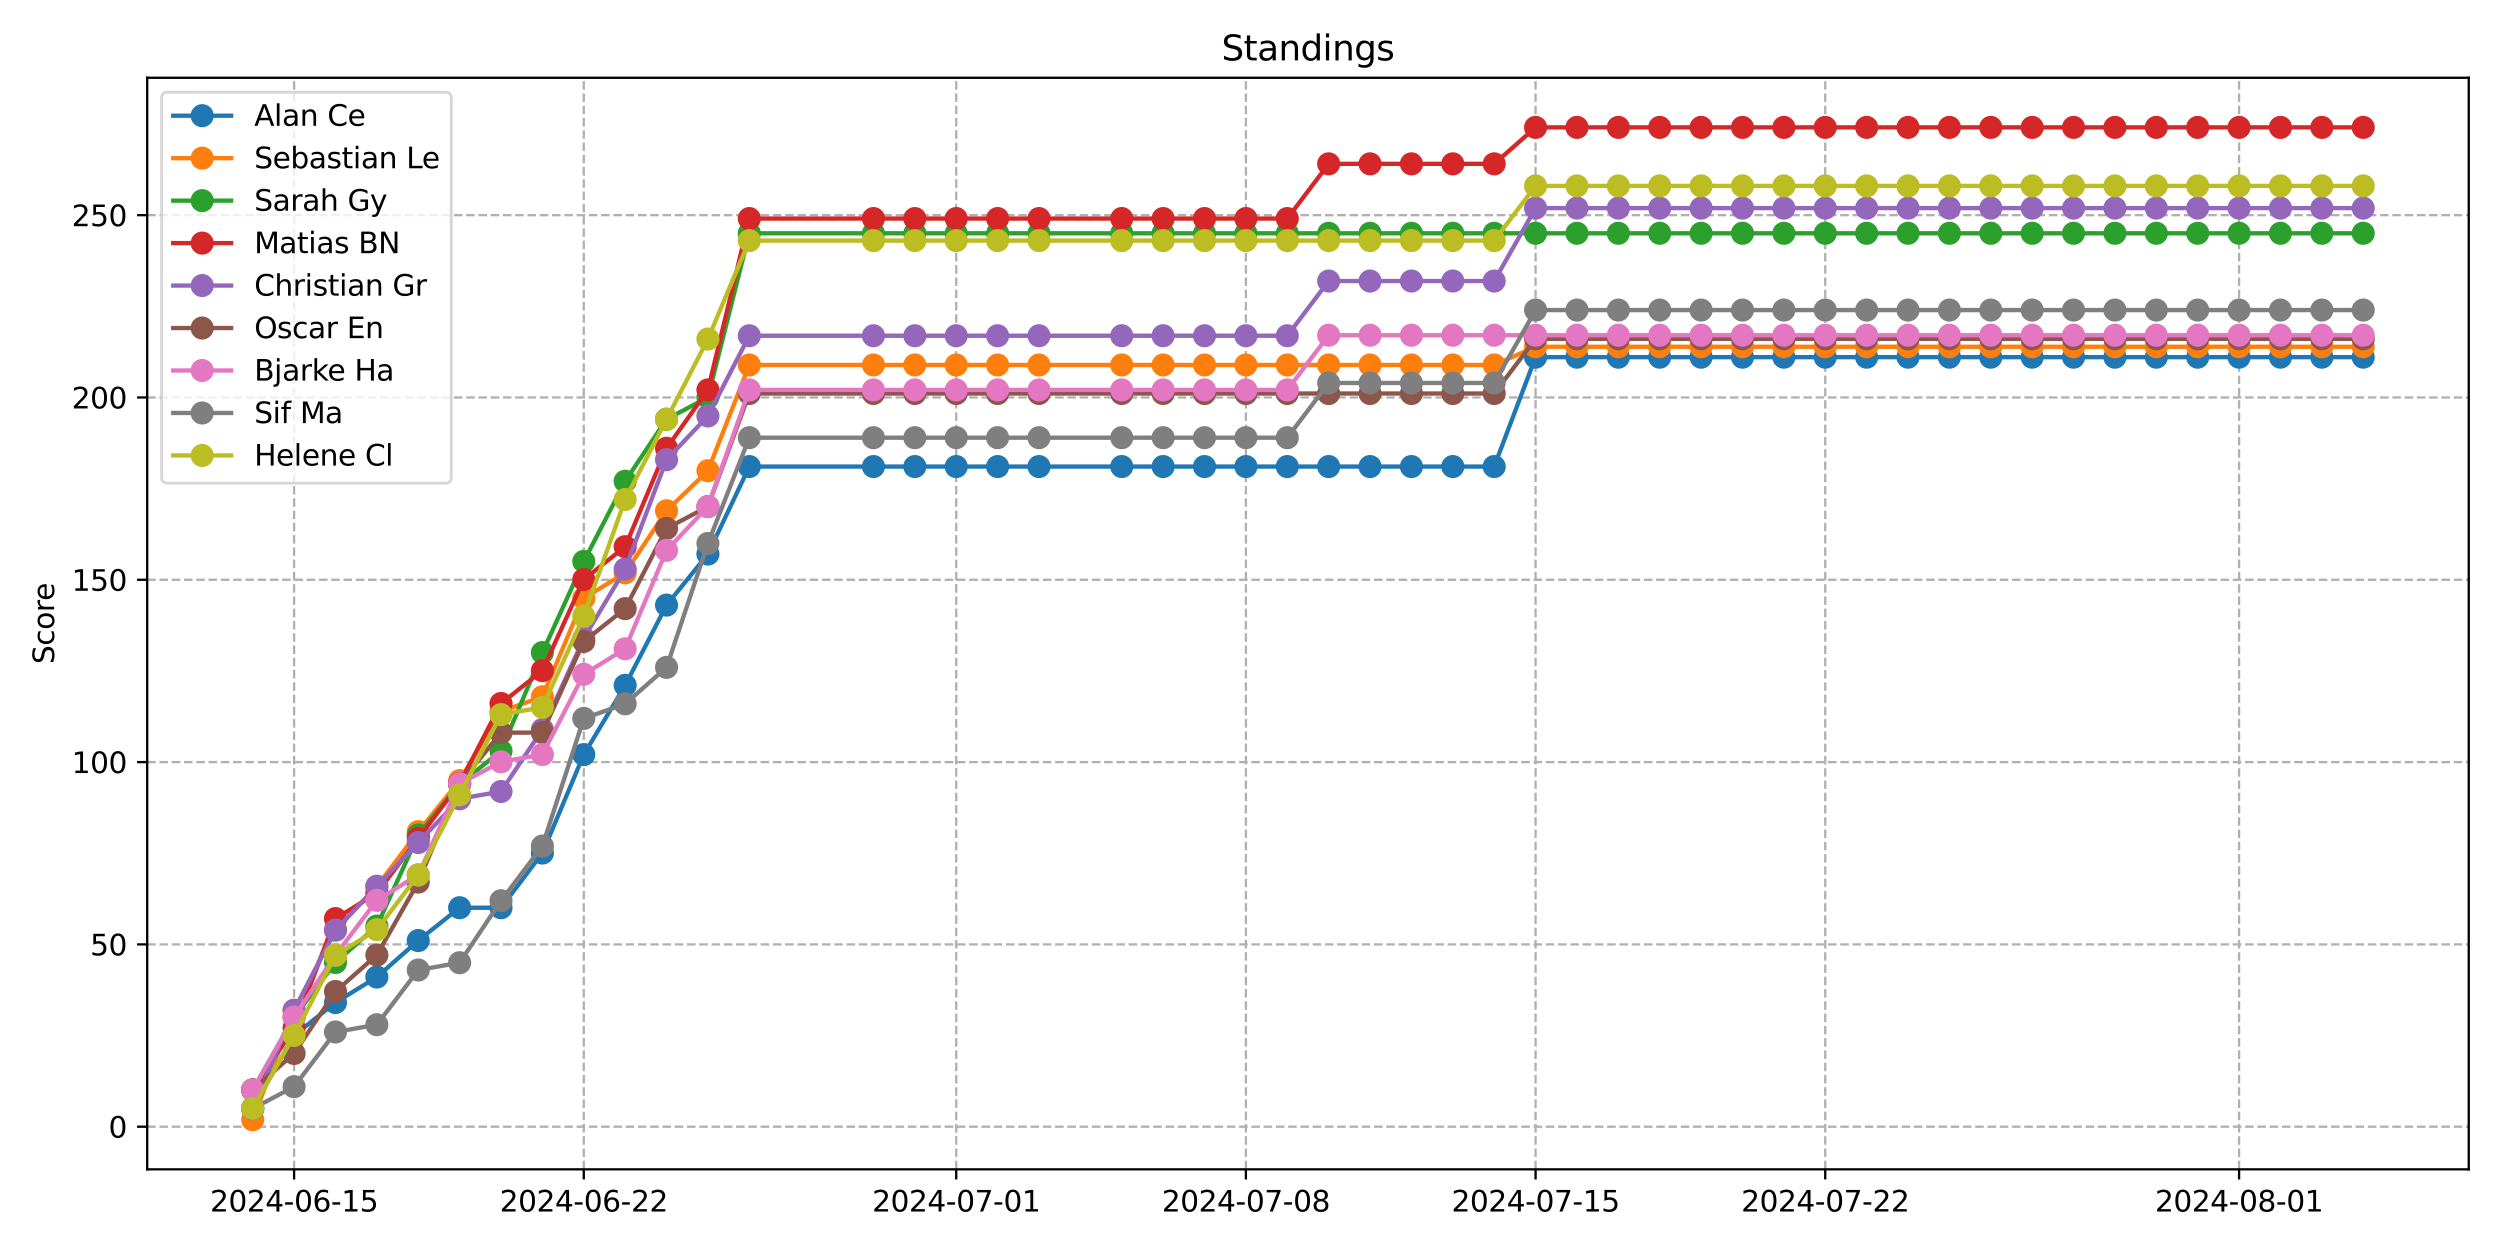 <?xml version="1.0" encoding="utf-8" standalone="no"?>
<!DOCTYPE svg PUBLIC "-//W3C//DTD SVG 1.1//EN"
  "http://www.w3.org/Graphics/SVG/1.1/DTD/svg11.dtd">
<svg xmlns:xlink="http://www.w3.org/1999/xlink" width="864pt" height="432pt" viewBox="0 0 864 432" xmlns="http://www.w3.org/2000/svg" version="1.1">
 <defs>
  <style type="text/css">*{stroke-linejoin: round; stroke-linecap: butt}</style>
 </defs>
 <g id="figure_1">
  <g id="patch_1">
   <path d="M 0 432 
L 864 432 
L 864 0 
L 0 0 
z
" style="fill: #ffffff"/>
  </g>
  <g id="axes_1">
   <g id="patch_2">
    <path d="M 50.87 404.12 
L 853.2 404.12 
L 853.2 26.88 
L 50.87 26.88 
z
" style="fill: #ffffff"/>
   </g>
   <g id="matplotlib.axis_1">
    <g id="xtick_1">
     <g id="line2d_1">
      <path d="M 101.641 404.12 
L 101.641 26.88 
" clip-path="url(#p36ad41288e)" style="fill: none; stroke-dasharray: 2.96,1.28; stroke-dashoffset: 0; stroke: #b0b0b0; stroke-width: 0.8"/>
     </g>
     <g id="line2d_2">
      <defs>
       <path id="m0eac5d2dce" d="M 0 0 
L 0 3.5 
" style="stroke: #000000; stroke-width: 0.8"/>
      </defs>
      <g>
       <use xlink:href="#m0eac5d2dce" x="101.641" y="404.12" style="stroke: #000000; stroke-width: 0.8"/>
      </g>
     </g>
     <g id="text_1">
      <!-- 2024-06-15 -->
      <g transform="translate(72.584 418.718) scale(0.1 -0.1)">
       <defs>
        <path id="DejaVuSans-32" d="M 1228 531 
L 3431 531 
L 3431 0 
L 469 0 
L 469 531 
Q 828 903 1448 1529 
Q 2069 2156 2228 2338 
Q 2531 2678 2651 2914 
Q 2772 3150 2772 3378 
Q 2772 3750 2511 3984 
Q 2250 4219 1831 4219 
Q 1534 4219 1204 4116 
Q 875 4013 500 3803 
L 500 4441 
Q 881 4594 1212 4672 
Q 1544 4750 1819 4750 
Q 2544 4750 2975 4387 
Q 3406 4025 3406 3419 
Q 3406 3131 3298 2873 
Q 3191 2616 2906 2266 
Q 2828 2175 2409 1742 
Q 1991 1309 1228 531 
z
" transform="scale(0.016)"/>
        <path id="DejaVuSans-30" d="M 2034 4250 
Q 1547 4250 1301 3770 
Q 1056 3291 1056 2328 
Q 1056 1369 1301 889 
Q 1547 409 2034 409 
Q 2525 409 2770 889 
Q 3016 1369 3016 2328 
Q 3016 3291 2770 3770 
Q 2525 4250 2034 4250 
z
M 2034 4750 
Q 2819 4750 3233 4129 
Q 3647 3509 3647 2328 
Q 3647 1150 3233 529 
Q 2819 -91 2034 -91 
Q 1250 -91 836 529 
Q 422 1150 422 2328 
Q 422 3509 836 4129 
Q 1250 4750 2034 4750 
z
" transform="scale(0.016)"/>
        <path id="DejaVuSans-34" d="M 2419 4116 
L 825 1625 
L 2419 1625 
L 2419 4116 
z
M 2253 4666 
L 3047 4666 
L 3047 1625 
L 3713 1625 
L 3713 1100 
L 3047 1100 
L 3047 0 
L 2419 0 
L 2419 1100 
L 313 1100 
L 313 1709 
L 2253 4666 
z
" transform="scale(0.016)"/>
        <path id="DejaVuSans-2d" d="M 313 2009 
L 1997 2009 
L 1997 1497 
L 313 1497 
L 313 2009 
z
" transform="scale(0.016)"/>
        <path id="DejaVuSans-36" d="M 2113 2584 
Q 1688 2584 1439 2293 
Q 1191 2003 1191 1497 
Q 1191 994 1439 701 
Q 1688 409 2113 409 
Q 2538 409 2786 701 
Q 3034 994 3034 1497 
Q 3034 2003 2786 2293 
Q 2538 2584 2113 2584 
z
M 3366 4563 
L 3366 3988 
Q 3128 4100 2886 4159 
Q 2644 4219 2406 4219 
Q 1781 4219 1451 3797 
Q 1122 3375 1075 2522 
Q 1259 2794 1537 2939 
Q 1816 3084 2150 3084 
Q 2853 3084 3261 2657 
Q 3669 2231 3669 1497 
Q 3669 778 3244 343 
Q 2819 -91 2113 -91 
Q 1303 -91 875 529 
Q 447 1150 447 2328 
Q 447 3434 972 4092 
Q 1497 4750 2381 4750 
Q 2619 4750 2861 4703 
Q 3103 4656 3366 4563 
z
" transform="scale(0.016)"/>
        <path id="DejaVuSans-31" d="M 794 531 
L 1825 531 
L 1825 4091 
L 703 3866 
L 703 4441 
L 1819 4666 
L 2450 4666 
L 2450 531 
L 3481 531 
L 3481 0 
L 794 0 
L 794 531 
z
" transform="scale(0.016)"/>
        <path id="DejaVuSans-35" d="M 691 4666 
L 3169 4666 
L 3169 4134 
L 1269 4134 
L 1269 2991 
Q 1406 3038 1543 3061 
Q 1681 3084 1819 3084 
Q 2600 3084 3056 2656 
Q 3513 2228 3513 1497 
Q 3513 744 3044 326 
Q 2575 -91 1722 -91 
Q 1428 -91 1123 -41 
Q 819 9 494 109 
L 494 744 
Q 775 591 1075 516 
Q 1375 441 1709 441 
Q 2250 441 2565 725 
Q 2881 1009 2881 1497 
Q 2881 1984 2565 2268 
Q 2250 2553 1709 2553 
Q 1456 2553 1204 2497 
Q 953 2441 691 2322 
L 691 4666 
z
" transform="scale(0.016)"/>
       </defs>
       <use xlink:href="#DejaVuSans-32"/>
       <use xlink:href="#DejaVuSans-30" x="63.623"/>
       <use xlink:href="#DejaVuSans-32" x="127.246"/>
       <use xlink:href="#DejaVuSans-34" x="190.869"/>
       <use xlink:href="#DejaVuSans-2d" x="254.492"/>
       <use xlink:href="#DejaVuSans-30" x="290.576"/>
       <use xlink:href="#DejaVuSans-36" x="354.199"/>
       <use xlink:href="#DejaVuSans-2d" x="417.822"/>
       <use xlink:href="#DejaVuSans-31" x="453.906"/>
       <use xlink:href="#DejaVuSans-35" x="517.529"/>
      </g>
     </g>
    </g>
    <g id="xtick_2">
     <g id="line2d_3">
      <path d="M 201.754 404.12 
L 201.754 26.88 
" clip-path="url(#p36ad41288e)" style="fill: none; stroke-dasharray: 2.96,1.28; stroke-dashoffset: 0; stroke: #b0b0b0; stroke-width: 0.8"/>
     </g>
     <g id="line2d_4">
      <g>
       <use xlink:href="#m0eac5d2dce" x="201.754" y="404.12" style="stroke: #000000; stroke-width: 0.8"/>
      </g>
     </g>
     <g id="text_2">
      <!-- 2024-06-22 -->
      <g transform="translate(172.696 418.718) scale(0.1 -0.1)">
       <use xlink:href="#DejaVuSans-32"/>
       <use xlink:href="#DejaVuSans-30" x="63.623"/>
       <use xlink:href="#DejaVuSans-32" x="127.246"/>
       <use xlink:href="#DejaVuSans-34" x="190.869"/>
       <use xlink:href="#DejaVuSans-2d" x="254.492"/>
       <use xlink:href="#DejaVuSans-30" x="290.576"/>
       <use xlink:href="#DejaVuSans-36" x="354.199"/>
       <use xlink:href="#DejaVuSans-2d" x="417.822"/>
       <use xlink:href="#DejaVuSans-32" x="453.906"/>
       <use xlink:href="#DejaVuSans-32" x="517.529"/>
      </g>
     </g>
    </g>
    <g id="xtick_3">
     <g id="line2d_5">
      <path d="M 330.47 404.12 
L 330.47 26.88 
" clip-path="url(#p36ad41288e)" style="fill: none; stroke-dasharray: 2.96,1.28; stroke-dashoffset: 0; stroke: #b0b0b0; stroke-width: 0.8"/>
     </g>
     <g id="line2d_6">
      <g>
       <use xlink:href="#m0eac5d2dce" x="330.47" y="404.12" style="stroke: #000000; stroke-width: 0.8"/>
      </g>
     </g>
     <g id="text_3">
      <!-- 2024-07-01 -->
      <g transform="translate(301.412 418.718) scale(0.1 -0.1)">
       <defs>
        <path id="DejaVuSans-37" d="M 525 4666 
L 3525 4666 
L 3525 4397 
L 1831 0 
L 1172 0 
L 2766 4134 
L 525 4134 
L 525 4666 
z
" transform="scale(0.016)"/>
       </defs>
       <use xlink:href="#DejaVuSans-32"/>
       <use xlink:href="#DejaVuSans-30" x="63.623"/>
       <use xlink:href="#DejaVuSans-32" x="127.246"/>
       <use xlink:href="#DejaVuSans-34" x="190.869"/>
       <use xlink:href="#DejaVuSans-2d" x="254.492"/>
       <use xlink:href="#DejaVuSans-30" x="290.576"/>
       <use xlink:href="#DejaVuSans-37" x="354.199"/>
       <use xlink:href="#DejaVuSans-2d" x="417.822"/>
       <use xlink:href="#DejaVuSans-30" x="453.906"/>
       <use xlink:href="#DejaVuSans-31" x="517.529"/>
      </g>
     </g>
    </g>
    <g id="xtick_4">
     <g id="line2d_7">
      <path d="M 430.582 404.12 
L 430.582 26.88 
" clip-path="url(#p36ad41288e)" style="fill: none; stroke-dasharray: 2.96,1.28; stroke-dashoffset: 0; stroke: #b0b0b0; stroke-width: 0.8"/>
     </g>
     <g id="line2d_8">
      <g>
       <use xlink:href="#m0eac5d2dce" x="430.582" y="404.12" style="stroke: #000000; stroke-width: 0.8"/>
      </g>
     </g>
     <g id="text_4">
      <!-- 2024-07-08 -->
      <g transform="translate(401.525 418.718) scale(0.1 -0.1)">
       <defs>
        <path id="DejaVuSans-38" d="M 2034 2216 
Q 1584 2216 1326 1975 
Q 1069 1734 1069 1313 
Q 1069 891 1326 650 
Q 1584 409 2034 409 
Q 2484 409 2743 651 
Q 3003 894 3003 1313 
Q 3003 1734 2745 1975 
Q 2488 2216 2034 2216 
z
M 1403 2484 
Q 997 2584 770 2862 
Q 544 3141 544 3541 
Q 544 4100 942 4425 
Q 1341 4750 2034 4750 
Q 2731 4750 3128 4425 
Q 3525 4100 3525 3541 
Q 3525 3141 3298 2862 
Q 3072 2584 2669 2484 
Q 3125 2378 3379 2068 
Q 3634 1759 3634 1313 
Q 3634 634 3220 271 
Q 2806 -91 2034 -91 
Q 1263 -91 848 271 
Q 434 634 434 1313 
Q 434 1759 690 2068 
Q 947 2378 1403 2484 
z
M 1172 3481 
Q 1172 3119 1398 2916 
Q 1625 2713 2034 2713 
Q 2441 2713 2670 2916 
Q 2900 3119 2900 3481 
Q 2900 3844 2670 4047 
Q 2441 4250 2034 4250 
Q 1625 4250 1398 4047 
Q 1172 3844 1172 3481 
z
" transform="scale(0.016)"/>
       </defs>
       <use xlink:href="#DejaVuSans-32"/>
       <use xlink:href="#DejaVuSans-30" x="63.623"/>
       <use xlink:href="#DejaVuSans-32" x="127.246"/>
       <use xlink:href="#DejaVuSans-34" x="190.869"/>
       <use xlink:href="#DejaVuSans-2d" x="254.492"/>
       <use xlink:href="#DejaVuSans-30" x="290.576"/>
       <use xlink:href="#DejaVuSans-37" x="354.199"/>
       <use xlink:href="#DejaVuSans-2d" x="417.822"/>
       <use xlink:href="#DejaVuSans-30" x="453.906"/>
       <use xlink:href="#DejaVuSans-38" x="517.529"/>
      </g>
     </g>
    </g>
    <g id="xtick_5">
     <g id="line2d_9">
      <path d="M 530.695 404.12 
L 530.695 26.88 
" clip-path="url(#p36ad41288e)" style="fill: none; stroke-dasharray: 2.96,1.28; stroke-dashoffset: 0; stroke: #b0b0b0; stroke-width: 0.8"/>
     </g>
     <g id="line2d_10">
      <g>
       <use xlink:href="#m0eac5d2dce" x="530.695" y="404.12" style="stroke: #000000; stroke-width: 0.8"/>
      </g>
     </g>
     <g id="text_5">
      <!-- 2024-07-15 -->
      <g transform="translate(501.637 418.718) scale(0.1 -0.1)">
       <use xlink:href="#DejaVuSans-32"/>
       <use xlink:href="#DejaVuSans-30" x="63.623"/>
       <use xlink:href="#DejaVuSans-32" x="127.246"/>
       <use xlink:href="#DejaVuSans-34" x="190.869"/>
       <use xlink:href="#DejaVuSans-2d" x="254.492"/>
       <use xlink:href="#DejaVuSans-30" x="290.576"/>
       <use xlink:href="#DejaVuSans-37" x="354.199"/>
       <use xlink:href="#DejaVuSans-2d" x="417.822"/>
       <use xlink:href="#DejaVuSans-31" x="453.906"/>
       <use xlink:href="#DejaVuSans-35" x="517.529"/>
      </g>
     </g>
    </g>
    <g id="xtick_6">
     <g id="line2d_11">
      <path d="M 630.807 404.12 
L 630.807 26.88 
" clip-path="url(#p36ad41288e)" style="fill: none; stroke-dasharray: 2.96,1.28; stroke-dashoffset: 0; stroke: #b0b0b0; stroke-width: 0.8"/>
     </g>
     <g id="line2d_12">
      <g>
       <use xlink:href="#m0eac5d2dce" x="630.807" y="404.12" style="stroke: #000000; stroke-width: 0.8"/>
      </g>
     </g>
     <g id="text_6">
      <!-- 2024-07-22 -->
      <g transform="translate(601.749 418.718) scale(0.1 -0.1)">
       <use xlink:href="#DejaVuSans-32"/>
       <use xlink:href="#DejaVuSans-30" x="63.623"/>
       <use xlink:href="#DejaVuSans-32" x="127.246"/>
       <use xlink:href="#DejaVuSans-34" x="190.869"/>
       <use xlink:href="#DejaVuSans-2d" x="254.492"/>
       <use xlink:href="#DejaVuSans-30" x="290.576"/>
       <use xlink:href="#DejaVuSans-37" x="354.199"/>
       <use xlink:href="#DejaVuSans-2d" x="417.822"/>
       <use xlink:href="#DejaVuSans-32" x="453.906"/>
       <use xlink:href="#DejaVuSans-32" x="517.529"/>
      </g>
     </g>
    </g>
    <g id="xtick_7">
     <g id="line2d_13">
      <path d="M 773.825 404.12 
L 773.825 26.88 
" clip-path="url(#p36ad41288e)" style="fill: none; stroke-dasharray: 2.96,1.28; stroke-dashoffset: 0; stroke: #b0b0b0; stroke-width: 0.8"/>
     </g>
     <g id="line2d_14">
      <g>
       <use xlink:href="#m0eac5d2dce" x="773.825" y="404.12" style="stroke: #000000; stroke-width: 0.8"/>
      </g>
     </g>
     <g id="text_7">
      <!-- 2024-08-01 -->
      <g transform="translate(744.767 418.718) scale(0.1 -0.1)">
       <use xlink:href="#DejaVuSans-32"/>
       <use xlink:href="#DejaVuSans-30" x="63.623"/>
       <use xlink:href="#DejaVuSans-32" x="127.246"/>
       <use xlink:href="#DejaVuSans-34" x="190.869"/>
       <use xlink:href="#DejaVuSans-2d" x="254.492"/>
       <use xlink:href="#DejaVuSans-30" x="290.576"/>
       <use xlink:href="#DejaVuSans-38" x="354.199"/>
       <use xlink:href="#DejaVuSans-2d" x="417.822"/>
       <use xlink:href="#DejaVuSans-30" x="453.906"/>
       <use xlink:href="#DejaVuSans-31" x="517.529"/>
      </g>
     </g>
    </g>
   </g>
   <g id="matplotlib.axis_2">
    <g id="ytick_1">
     <g id="line2d_15">
      <path d="M 50.87 389.385 
L 853.2 389.385 
" clip-path="url(#p36ad41288e)" style="fill: none; stroke-dasharray: 2.96,1.28; stroke-dashoffset: 0; stroke: #b0b0b0; stroke-width: 0.8"/>
     </g>
     <g id="line2d_16">
      <defs>
       <path id="m5ff5199e36" d="M 0 0 
L -3.5 0 
" style="stroke: #000000; stroke-width: 0.8"/>
      </defs>
      <g>
       <use xlink:href="#m5ff5199e36" x="50.87" y="389.385" style="stroke: #000000; stroke-width: 0.8"/>
      </g>
     </g>
     <g id="text_8">
      <!-- 0 -->
      <g transform="translate(37.508 393.184) scale(0.1 -0.1)">
       <use xlink:href="#DejaVuSans-30"/>
      </g>
     </g>
    </g>
    <g id="ytick_2">
     <g id="line2d_17">
      <path d="M 50.87 326.381 
L 853.2 326.381 
" clip-path="url(#p36ad41288e)" style="fill: none; stroke-dasharray: 2.96,1.28; stroke-dashoffset: 0; stroke: #b0b0b0; stroke-width: 0.8"/>
     </g>
     <g id="line2d_18">
      <g>
       <use xlink:href="#m5ff5199e36" x="50.87" y="326.381" style="stroke: #000000; stroke-width: 0.8"/>
      </g>
     </g>
     <g id="text_9">
      <!-- 50 -->
      <g transform="translate(31.145 330.18) scale(0.1 -0.1)">
       <use xlink:href="#DejaVuSans-35"/>
       <use xlink:href="#DejaVuSans-30" x="63.623"/>
      </g>
     </g>
    </g>
    <g id="ytick_3">
     <g id="line2d_19">
      <path d="M 50.87 263.376 
L 853.2 263.376 
" clip-path="url(#p36ad41288e)" style="fill: none; stroke-dasharray: 2.96,1.28; stroke-dashoffset: 0; stroke: #b0b0b0; stroke-width: 0.8"/>
     </g>
     <g id="line2d_20">
      <g>
       <use xlink:href="#m5ff5199e36" x="50.87" y="263.376" style="stroke: #000000; stroke-width: 0.8"/>
      </g>
     </g>
     <g id="text_10">
      <!-- 100 -->
      <g transform="translate(24.782 267.175) scale(0.1 -0.1)">
       <use xlink:href="#DejaVuSans-31"/>
       <use xlink:href="#DejaVuSans-30" x="63.623"/>
       <use xlink:href="#DejaVuSans-30" x="127.246"/>
      </g>
     </g>
    </g>
    <g id="ytick_4">
     <g id="line2d_21">
      <path d="M 50.87 200.372 
L 853.2 200.372 
" clip-path="url(#p36ad41288e)" style="fill: none; stroke-dasharray: 2.96,1.28; stroke-dashoffset: 0; stroke: #b0b0b0; stroke-width: 0.8"/>
     </g>
     <g id="line2d_22">
      <g>
       <use xlink:href="#m5ff5199e36" x="50.87" y="200.372" style="stroke: #000000; stroke-width: 0.8"/>
      </g>
     </g>
     <g id="text_11">
      <!-- 150 -->
      <g transform="translate(24.782 204.171) scale(0.1 -0.1)">
       <use xlink:href="#DejaVuSans-31"/>
       <use xlink:href="#DejaVuSans-35" x="63.623"/>
       <use xlink:href="#DejaVuSans-30" x="127.246"/>
      </g>
     </g>
    </g>
    <g id="ytick_5">
     <g id="line2d_23">
      <path d="M 50.87 137.368 
L 853.2 137.368 
" clip-path="url(#p36ad41288e)" style="fill: none; stroke-dasharray: 2.96,1.28; stroke-dashoffset: 0; stroke: #b0b0b0; stroke-width: 0.8"/>
     </g>
     <g id="line2d_24">
      <g>
       <use xlink:href="#m5ff5199e36" x="50.87" y="137.368" style="stroke: #000000; stroke-width: 0.8"/>
      </g>
     </g>
     <g id="text_12">
      <!-- 200 -->
      <g transform="translate(24.782 141.167) scale(0.1 -0.1)">
       <use xlink:href="#DejaVuSans-32"/>
       <use xlink:href="#DejaVuSans-30" x="63.623"/>
       <use xlink:href="#DejaVuSans-30" x="127.246"/>
      </g>
     </g>
    </g>
    <g id="ytick_6">
     <g id="line2d_25">
      <path d="M 50.87 74.364 
L 853.2 74.364 
" clip-path="url(#p36ad41288e)" style="fill: none; stroke-dasharray: 2.96,1.28; stroke-dashoffset: 0; stroke: #b0b0b0; stroke-width: 0.8"/>
     </g>
     <g id="line2d_26">
      <g>
       <use xlink:href="#m5ff5199e36" x="50.87" y="74.364" style="stroke: #000000; stroke-width: 0.8"/>
      </g>
     </g>
     <g id="text_13">
      <!-- 250 -->
      <g transform="translate(24.782 78.163) scale(0.1 -0.1)">
       <use xlink:href="#DejaVuSans-32"/>
       <use xlink:href="#DejaVuSans-35" x="63.623"/>
       <use xlink:href="#DejaVuSans-30" x="127.246"/>
      </g>
     </g>
    </g>
    <g id="text_14">
     <!-- Score -->
     <g transform="translate(18.703 229.502) rotate(-90) scale(0.1 -0.1)">
      <defs>
       <path id="DejaVuSans-53" d="M 3425 4513 
L 3425 3897 
Q 3066 4069 2747 4153 
Q 2428 4238 2131 4238 
Q 1616 4238 1336 4038 
Q 1056 3838 1056 3469 
Q 1056 3159 1242 3001 
Q 1428 2844 1947 2747 
L 2328 2669 
Q 3034 2534 3370 2195 
Q 3706 1856 3706 1288 
Q 3706 609 3251 259 
Q 2797 -91 1919 -91 
Q 1588 -91 1214 -16 
Q 841 59 441 206 
L 441 856 
Q 825 641 1194 531 
Q 1563 422 1919 422 
Q 2459 422 2753 634 
Q 3047 847 3047 1241 
Q 3047 1584 2836 1778 
Q 2625 1972 2144 2069 
L 1759 2144 
Q 1053 2284 737 2584 
Q 422 2884 422 3419 
Q 422 4038 858 4394 
Q 1294 4750 2059 4750 
Q 2388 4750 2728 4690 
Q 3069 4631 3425 4513 
z
" transform="scale(0.016)"/>
       <path id="DejaVuSans-63" d="M 3122 3366 
L 3122 2828 
Q 2878 2963 2633 3030 
Q 2388 3097 2138 3097 
Q 1578 3097 1268 2742 
Q 959 2388 959 1747 
Q 959 1106 1268 751 
Q 1578 397 2138 397 
Q 2388 397 2633 464 
Q 2878 531 3122 666 
L 3122 134 
Q 2881 22 2623 -34 
Q 2366 -91 2075 -91 
Q 1284 -91 818 406 
Q 353 903 353 1747 
Q 353 2603 823 3093 
Q 1294 3584 2113 3584 
Q 2378 3584 2631 3529 
Q 2884 3475 3122 3366 
z
" transform="scale(0.016)"/>
       <path id="DejaVuSans-6f" d="M 1959 3097 
Q 1497 3097 1228 2736 
Q 959 2375 959 1747 
Q 959 1119 1226 758 
Q 1494 397 1959 397 
Q 2419 397 2687 759 
Q 2956 1122 2956 1747 
Q 2956 2369 2687 2733 
Q 2419 3097 1959 3097 
z
M 1959 3584 
Q 2709 3584 3137 3096 
Q 3566 2609 3566 1747 
Q 3566 888 3137 398 
Q 2709 -91 1959 -91 
Q 1206 -91 779 398 
Q 353 888 353 1747 
Q 353 2609 779 3096 
Q 1206 3584 1959 3584 
z
" transform="scale(0.016)"/>
       <path id="DejaVuSans-72" d="M 2631 2963 
Q 2534 3019 2420 3045 
Q 2306 3072 2169 3072 
Q 1681 3072 1420 2755 
Q 1159 2438 1159 1844 
L 1159 0 
L 581 0 
L 581 3500 
L 1159 3500 
L 1159 2956 
Q 1341 3275 1631 3429 
Q 1922 3584 2338 3584 
Q 2397 3584 2469 3576 
Q 2541 3569 2628 3553 
L 2631 2963 
z
" transform="scale(0.016)"/>
       <path id="DejaVuSans-65" d="M 3597 1894 
L 3597 1613 
L 953 1613 
Q 991 1019 1311 708 
Q 1631 397 2203 397 
Q 2534 397 2845 478 
Q 3156 559 3463 722 
L 3463 178 
Q 3153 47 2828 -22 
Q 2503 -91 2169 -91 
Q 1331 -91 842 396 
Q 353 884 353 1716 
Q 353 2575 817 3079 
Q 1281 3584 2069 3584 
Q 2775 3584 3186 3129 
Q 3597 2675 3597 1894 
z
M 3022 2063 
Q 3016 2534 2758 2815 
Q 2500 3097 2075 3097 
Q 1594 3097 1305 2825 
Q 1016 2553 972 2059 
L 3022 2063 
z
" transform="scale(0.016)"/>
      </defs>
      <use xlink:href="#DejaVuSans-53"/>
      <use xlink:href="#DejaVuSans-63" x="63.477"/>
      <use xlink:href="#DejaVuSans-6f" x="118.457"/>
      <use xlink:href="#DejaVuSans-72" x="179.639"/>
      <use xlink:href="#DejaVuSans-65" x="218.502"/>
     </g>
    </g>
   </g>
   <g id="line2d_27">
    <path d="M 87.34 383.017 
L 101.641 357.815 
L 115.943 346.474 
L 130.245 337.654 
L 144.547 325.053 
L 158.848 313.712 
L 173.15 313.712 
L 187.452 294.811 
L 201.754 260.788 
L 216.056 236.847 
L 230.357 209.125 
L 244.659 191.484 
L 258.961 161.242 
L 301.866 161.242 
L 316.168 161.242 
L 330.47 161.242 
L 344.772 161.242 
L 359.073 161.242 
L 387.677 161.242 
L 401.979 161.242 
L 416.281 161.242 
L 430.582 161.242 
L 444.884 161.242 
L 459.186 161.242 
L 473.488 161.242 
L 487.789 161.242 
L 502.091 161.242 
L 516.393 161.242 
L 530.695 123.439 
L 544.997 123.439 
L 559.298 123.439 
L 573.6 123.439 
L 587.902 123.439 
L 602.204 123.439 
L 616.505 123.439 
L 630.807 123.439 
L 645.109 123.439 
L 659.411 123.439 
L 673.713 123.439 
L 688.014 123.439 
L 702.316 123.439 
L 716.618 123.439 
L 730.92 123.439 
L 745.222 123.439 
L 759.523 123.439 
L 773.825 123.439 
L 788.127 123.439 
L 802.429 123.439 
L 816.73 123.439 
" clip-path="url(#p36ad41288e)" style="fill: none; stroke: #1f77b4; stroke-width: 1.5; stroke-linecap: square"/>
    <defs>
     <path id="me55c202635" d="M 0 3.5 
C 0.928 3.5 1.819 3.131 2.475 2.475 
C 3.131 1.819 3.5 0.928 3.5 0 
C 3.5 -0.928 3.131 -1.819 2.475 -2.475 
C 1.819 -3.131 0.928 -3.5 0 -3.5 
C -0.928 -3.5 -1.819 -3.131 -2.475 -2.475 
C -3.131 -1.819 -3.5 -0.928 -3.5 0 
C -3.5 0.928 -3.131 1.819 -2.475 2.475 
C -1.819 3.131 -0.928 3.5 0 3.5 
z
" style="stroke: #1f77b4"/>
    </defs>
    <g clip-path="url(#p36ad41288e)">
     <use xlink:href="#me55c202635" x="87.34" y="383.017" style="fill: #1f77b4; stroke: #1f77b4"/>
     <use xlink:href="#me55c202635" x="101.641" y="357.815" style="fill: #1f77b4; stroke: #1f77b4"/>
     <use xlink:href="#me55c202635" x="115.943" y="346.474" style="fill: #1f77b4; stroke: #1f77b4"/>
     <use xlink:href="#me55c202635" x="130.245" y="337.654" style="fill: #1f77b4; stroke: #1f77b4"/>
     <use xlink:href="#me55c202635" x="144.547" y="325.053" style="fill: #1f77b4; stroke: #1f77b4"/>
     <use xlink:href="#me55c202635" x="158.848" y="313.712" style="fill: #1f77b4; stroke: #1f77b4"/>
     <use xlink:href="#me55c202635" x="173.15" y="313.712" style="fill: #1f77b4; stroke: #1f77b4"/>
     <use xlink:href="#me55c202635" x="187.452" y="294.811" style="fill: #1f77b4; stroke: #1f77b4"/>
     <use xlink:href="#me55c202635" x="201.754" y="260.788" style="fill: #1f77b4; stroke: #1f77b4"/>
     <use xlink:href="#me55c202635" x="216.056" y="236.847" style="fill: #1f77b4; stroke: #1f77b4"/>
     <use xlink:href="#me55c202635" x="230.357" y="209.125" style="fill: #1f77b4; stroke: #1f77b4"/>
     <use xlink:href="#me55c202635" x="244.659" y="191.484" style="fill: #1f77b4; stroke: #1f77b4"/>
     <use xlink:href="#me55c202635" x="258.961" y="161.242" style="fill: #1f77b4; stroke: #1f77b4"/>
     <use xlink:href="#me55c202635" x="301.866" y="161.242" style="fill: #1f77b4; stroke: #1f77b4"/>
     <use xlink:href="#me55c202635" x="316.168" y="161.242" style="fill: #1f77b4; stroke: #1f77b4"/>
     <use xlink:href="#me55c202635" x="330.47" y="161.242" style="fill: #1f77b4; stroke: #1f77b4"/>
     <use xlink:href="#me55c202635" x="344.772" y="161.242" style="fill: #1f77b4; stroke: #1f77b4"/>
     <use xlink:href="#me55c202635" x="359.073" y="161.242" style="fill: #1f77b4; stroke: #1f77b4"/>
     <use xlink:href="#me55c202635" x="387.677" y="161.242" style="fill: #1f77b4; stroke: #1f77b4"/>
     <use xlink:href="#me55c202635" x="401.979" y="161.242" style="fill: #1f77b4; stroke: #1f77b4"/>
     <use xlink:href="#me55c202635" x="416.281" y="161.242" style="fill: #1f77b4; stroke: #1f77b4"/>
     <use xlink:href="#me55c202635" x="430.582" y="161.242" style="fill: #1f77b4; stroke: #1f77b4"/>
     <use xlink:href="#me55c202635" x="444.884" y="161.242" style="fill: #1f77b4; stroke: #1f77b4"/>
     <use xlink:href="#me55c202635" x="459.186" y="161.242" style="fill: #1f77b4; stroke: #1f77b4"/>
     <use xlink:href="#me55c202635" x="473.488" y="161.242" style="fill: #1f77b4; stroke: #1f77b4"/>
     <use xlink:href="#me55c202635" x="487.789" y="161.242" style="fill: #1f77b4; stroke: #1f77b4"/>
     <use xlink:href="#me55c202635" x="502.091" y="161.242" style="fill: #1f77b4; stroke: #1f77b4"/>
     <use xlink:href="#me55c202635" x="516.393" y="161.242" style="fill: #1f77b4; stroke: #1f77b4"/>
     <use xlink:href="#me55c202635" x="530.695" y="123.439" style="fill: #1f77b4; stroke: #1f77b4"/>
     <use xlink:href="#me55c202635" x="544.997" y="123.439" style="fill: #1f77b4; stroke: #1f77b4"/>
     <use xlink:href="#me55c202635" x="559.298" y="123.439" style="fill: #1f77b4; stroke: #1f77b4"/>
     <use xlink:href="#me55c202635" x="573.6" y="123.439" style="fill: #1f77b4; stroke: #1f77b4"/>
     <use xlink:href="#me55c202635" x="587.902" y="123.439" style="fill: #1f77b4; stroke: #1f77b4"/>
     <use xlink:href="#me55c202635" x="602.204" y="123.439" style="fill: #1f77b4; stroke: #1f77b4"/>
     <use xlink:href="#me55c202635" x="616.505" y="123.439" style="fill: #1f77b4; stroke: #1f77b4"/>
     <use xlink:href="#me55c202635" x="630.807" y="123.439" style="fill: #1f77b4; stroke: #1f77b4"/>
     <use xlink:href="#me55c202635" x="645.109" y="123.439" style="fill: #1f77b4; stroke: #1f77b4"/>
     <use xlink:href="#me55c202635" x="659.411" y="123.439" style="fill: #1f77b4; stroke: #1f77b4"/>
     <use xlink:href="#me55c202635" x="673.713" y="123.439" style="fill: #1f77b4; stroke: #1f77b4"/>
     <use xlink:href="#me55c202635" x="688.014" y="123.439" style="fill: #1f77b4; stroke: #1f77b4"/>
     <use xlink:href="#me55c202635" x="702.316" y="123.439" style="fill: #1f77b4; stroke: #1f77b4"/>
     <use xlink:href="#me55c202635" x="716.618" y="123.439" style="fill: #1f77b4; stroke: #1f77b4"/>
     <use xlink:href="#me55c202635" x="730.92" y="123.439" style="fill: #1f77b4; stroke: #1f77b4"/>
     <use xlink:href="#me55c202635" x="745.222" y="123.439" style="fill: #1f77b4; stroke: #1f77b4"/>
     <use xlink:href="#me55c202635" x="759.523" y="123.439" style="fill: #1f77b4; stroke: #1f77b4"/>
     <use xlink:href="#me55c202635" x="773.825" y="123.439" style="fill: #1f77b4; stroke: #1f77b4"/>
     <use xlink:href="#me55c202635" x="788.127" y="123.439" style="fill: #1f77b4; stroke: #1f77b4"/>
     <use xlink:href="#me55c202635" x="802.429" y="123.439" style="fill: #1f77b4; stroke: #1f77b4"/>
     <use xlink:href="#me55c202635" x="816.73" y="123.439" style="fill: #1f77b4; stroke: #1f77b4"/>
    </g>
   </g>
   <g id="line2d_28">
    <path d="M 87.34 386.973 
L 101.641 349.17 
L 115.943 321.448 
L 130.245 306.327 
L 144.547 287.426 
L 158.848 269.785 
L 173.15 245.843 
L 187.452 240.803 
L 201.754 206.781 
L 216.056 197.96 
L 230.357 176.539 
L 244.659 162.678 
L 258.961 126.135 
L 301.866 126.135 
L 316.168 126.135 
L 330.47 126.135 
L 344.772 126.135 
L 359.073 126.135 
L 387.677 126.135 
L 401.979 126.135 
L 416.281 126.135 
L 430.582 126.135 
L 444.884 126.135 
L 459.186 126.135 
L 473.488 126.135 
L 487.789 126.135 
L 502.091 126.135 
L 516.393 126.135 
L 530.695 119.835 
L 544.997 119.835 
L 559.298 119.835 
L 573.6 119.835 
L 587.902 119.835 
L 602.204 119.835 
L 616.505 119.835 
L 630.807 119.835 
L 645.109 119.835 
L 659.411 119.835 
L 673.713 119.835 
L 688.014 119.835 
L 702.316 119.835 
L 716.618 119.835 
L 730.92 119.835 
L 745.222 119.835 
L 759.523 119.835 
L 773.825 119.835 
L 788.127 119.835 
L 802.429 119.835 
L 816.73 119.835 
" clip-path="url(#p36ad41288e)" style="fill: none; stroke: #ff7f0e; stroke-width: 1.5; stroke-linecap: square"/>
    <defs>
     <path id="m506b6a2d63" d="M 0 3.5 
C 0.928 3.5 1.819 3.131 2.475 2.475 
C 3.131 1.819 3.5 0.928 3.5 0 
C 3.5 -0.928 3.131 -1.819 2.475 -2.475 
C 1.819 -3.131 0.928 -3.5 0 -3.5 
C -0.928 -3.5 -1.819 -3.131 -2.475 -2.475 
C -3.131 -1.819 -3.5 -0.928 -3.5 0 
C -3.5 0.928 -3.131 1.819 -2.475 2.475 
C -1.819 3.131 -0.928 3.5 0 3.5 
z
" style="stroke: #ff7f0e"/>
    </defs>
    <g clip-path="url(#p36ad41288e)">
     <use xlink:href="#m506b6a2d63" x="87.34" y="386.973" style="fill: #ff7f0e; stroke: #ff7f0e"/>
     <use xlink:href="#m506b6a2d63" x="101.641" y="349.17" style="fill: #ff7f0e; stroke: #ff7f0e"/>
     <use xlink:href="#m506b6a2d63" x="115.943" y="321.448" style="fill: #ff7f0e; stroke: #ff7f0e"/>
     <use xlink:href="#m506b6a2d63" x="130.245" y="306.327" style="fill: #ff7f0e; stroke: #ff7f0e"/>
     <use xlink:href="#m506b6a2d63" x="144.547" y="287.426" style="fill: #ff7f0e; stroke: #ff7f0e"/>
     <use xlink:href="#m506b6a2d63" x="158.848" y="269.785" style="fill: #ff7f0e; stroke: #ff7f0e"/>
     <use xlink:href="#m506b6a2d63" x="173.15" y="245.843" style="fill: #ff7f0e; stroke: #ff7f0e"/>
     <use xlink:href="#m506b6a2d63" x="187.452" y="240.803" style="fill: #ff7f0e; stroke: #ff7f0e"/>
     <use xlink:href="#m506b6a2d63" x="201.754" y="206.781" style="fill: #ff7f0e; stroke: #ff7f0e"/>
     <use xlink:href="#m506b6a2d63" x="216.056" y="197.96" style="fill: #ff7f0e; stroke: #ff7f0e"/>
     <use xlink:href="#m506b6a2d63" x="230.357" y="176.539" style="fill: #ff7f0e; stroke: #ff7f0e"/>
     <use xlink:href="#m506b6a2d63" x="244.659" y="162.678" style="fill: #ff7f0e; stroke: #ff7f0e"/>
     <use xlink:href="#m506b6a2d63" x="258.961" y="126.135" style="fill: #ff7f0e; stroke: #ff7f0e"/>
     <use xlink:href="#m506b6a2d63" x="301.866" y="126.135" style="fill: #ff7f0e; stroke: #ff7f0e"/>
     <use xlink:href="#m506b6a2d63" x="316.168" y="126.135" style="fill: #ff7f0e; stroke: #ff7f0e"/>
     <use xlink:href="#m506b6a2d63" x="330.47" y="126.135" style="fill: #ff7f0e; stroke: #ff7f0e"/>
     <use xlink:href="#m506b6a2d63" x="344.772" y="126.135" style="fill: #ff7f0e; stroke: #ff7f0e"/>
     <use xlink:href="#m506b6a2d63" x="359.073" y="126.135" style="fill: #ff7f0e; stroke: #ff7f0e"/>
     <use xlink:href="#m506b6a2d63" x="387.677" y="126.135" style="fill: #ff7f0e; stroke: #ff7f0e"/>
     <use xlink:href="#m506b6a2d63" x="401.979" y="126.135" style="fill: #ff7f0e; stroke: #ff7f0e"/>
     <use xlink:href="#m506b6a2d63" x="416.281" y="126.135" style="fill: #ff7f0e; stroke: #ff7f0e"/>
     <use xlink:href="#m506b6a2d63" x="430.582" y="126.135" style="fill: #ff7f0e; stroke: #ff7f0e"/>
     <use xlink:href="#m506b6a2d63" x="444.884" y="126.135" style="fill: #ff7f0e; stroke: #ff7f0e"/>
     <use xlink:href="#m506b6a2d63" x="459.186" y="126.135" style="fill: #ff7f0e; stroke: #ff7f0e"/>
     <use xlink:href="#m506b6a2d63" x="473.488" y="126.135" style="fill: #ff7f0e; stroke: #ff7f0e"/>
     <use xlink:href="#m506b6a2d63" x="487.789" y="126.135" style="fill: #ff7f0e; stroke: #ff7f0e"/>
     <use xlink:href="#m506b6a2d63" x="502.091" y="126.135" style="fill: #ff7f0e; stroke: #ff7f0e"/>
     <use xlink:href="#m506b6a2d63" x="516.393" y="126.135" style="fill: #ff7f0e; stroke: #ff7f0e"/>
     <use xlink:href="#m506b6a2d63" x="530.695" y="119.835" style="fill: #ff7f0e; stroke: #ff7f0e"/>
     <use xlink:href="#m506b6a2d63" x="544.997" y="119.835" style="fill: #ff7f0e; stroke: #ff7f0e"/>
     <use xlink:href="#m506b6a2d63" x="559.298" y="119.835" style="fill: #ff7f0e; stroke: #ff7f0e"/>
     <use xlink:href="#m506b6a2d63" x="573.6" y="119.835" style="fill: #ff7f0e; stroke: #ff7f0e"/>
     <use xlink:href="#m506b6a2d63" x="587.902" y="119.835" style="fill: #ff7f0e; stroke: #ff7f0e"/>
     <use xlink:href="#m506b6a2d63" x="602.204" y="119.835" style="fill: #ff7f0e; stroke: #ff7f0e"/>
     <use xlink:href="#m506b6a2d63" x="616.505" y="119.835" style="fill: #ff7f0e; stroke: #ff7f0e"/>
     <use xlink:href="#m506b6a2d63" x="630.807" y="119.835" style="fill: #ff7f0e; stroke: #ff7f0e"/>
     <use xlink:href="#m506b6a2d63" x="645.109" y="119.835" style="fill: #ff7f0e; stroke: #ff7f0e"/>
     <use xlink:href="#m506b6a2d63" x="659.411" y="119.835" style="fill: #ff7f0e; stroke: #ff7f0e"/>
     <use xlink:href="#m506b6a2d63" x="673.713" y="119.835" style="fill: #ff7f0e; stroke: #ff7f0e"/>
     <use xlink:href="#m506b6a2d63" x="688.014" y="119.835" style="fill: #ff7f0e; stroke: #ff7f0e"/>
     <use xlink:href="#m506b6a2d63" x="702.316" y="119.835" style="fill: #ff7f0e; stroke: #ff7f0e"/>
     <use xlink:href="#m506b6a2d63" x="716.618" y="119.835" style="fill: #ff7f0e; stroke: #ff7f0e"/>
     <use xlink:href="#m506b6a2d63" x="730.92" y="119.835" style="fill: #ff7f0e; stroke: #ff7f0e"/>
     <use xlink:href="#m506b6a2d63" x="745.222" y="119.835" style="fill: #ff7f0e; stroke: #ff7f0e"/>
     <use xlink:href="#m506b6a2d63" x="759.523" y="119.835" style="fill: #ff7f0e; stroke: #ff7f0e"/>
     <use xlink:href="#m506b6a2d63" x="773.825" y="119.835" style="fill: #ff7f0e; stroke: #ff7f0e"/>
     <use xlink:href="#m506b6a2d63" x="788.127" y="119.835" style="fill: #ff7f0e; stroke: #ff7f0e"/>
     <use xlink:href="#m506b6a2d63" x="802.429" y="119.835" style="fill: #ff7f0e; stroke: #ff7f0e"/>
     <use xlink:href="#m506b6a2d63" x="816.73" y="119.835" style="fill: #ff7f0e; stroke: #ff7f0e"/>
    </g>
   </g>
   <g id="line2d_29">
    <path d="M 87.34 376.742 
L 101.641 351.54 
L 115.943 332.639 
L 130.245 320.038 
L 144.547 288.536 
L 158.848 270.895 
L 173.15 259.554 
L 187.452 225.531 
L 201.754 194.029 
L 216.056 166.307 
L 230.357 144.886 
L 244.659 137.326 
L 258.961 80.622 
L 301.866 80.622 
L 316.168 80.622 
L 330.47 80.622 
L 344.772 80.622 
L 359.073 80.622 
L 387.677 80.622 
L 401.979 80.622 
L 416.281 80.622 
L 430.582 80.622 
L 444.884 80.622 
L 459.186 80.622 
L 473.488 80.622 
L 487.789 80.622 
L 502.091 80.622 
L 516.393 80.622 
L 530.695 80.622 
L 544.997 80.622 
L 559.298 80.622 
L 573.6 80.622 
L 587.902 80.622 
L 602.204 80.622 
L 616.505 80.622 
L 630.807 80.622 
L 645.109 80.622 
L 659.411 80.622 
L 673.713 80.622 
L 688.014 80.622 
L 702.316 80.622 
L 716.618 80.622 
L 730.92 80.622 
L 745.222 80.622 
L 759.523 80.622 
L 773.825 80.622 
L 788.127 80.622 
L 802.429 80.622 
L 816.73 80.622 
" clip-path="url(#p36ad41288e)" style="fill: none; stroke: #2ca02c; stroke-width: 1.5; stroke-linecap: square"/>
    <defs>
     <path id="m6f064b629e" d="M 0 3.5 
C 0.928 3.5 1.819 3.131 2.475 2.475 
C 3.131 1.819 3.5 0.928 3.5 0 
C 3.5 -0.928 3.131 -1.819 2.475 -2.475 
C 1.819 -3.131 0.928 -3.5 0 -3.5 
C -0.928 -3.5 -1.819 -3.131 -2.475 -2.475 
C -3.131 -1.819 -3.5 -0.928 -3.5 0 
C -3.5 0.928 -3.131 1.819 -2.475 2.475 
C -1.819 3.131 -0.928 3.5 0 3.5 
z
" style="stroke: #2ca02c"/>
    </defs>
    <g clip-path="url(#p36ad41288e)">
     <use xlink:href="#m6f064b629e" x="87.34" y="376.742" style="fill: #2ca02c; stroke: #2ca02c"/>
     <use xlink:href="#m6f064b629e" x="101.641" y="351.54" style="fill: #2ca02c; stroke: #2ca02c"/>
     <use xlink:href="#m6f064b629e" x="115.943" y="332.639" style="fill: #2ca02c; stroke: #2ca02c"/>
     <use xlink:href="#m6f064b629e" x="130.245" y="320.038" style="fill: #2ca02c; stroke: #2ca02c"/>
     <use xlink:href="#m6f064b629e" x="144.547" y="288.536" style="fill: #2ca02c; stroke: #2ca02c"/>
     <use xlink:href="#m6f064b629e" x="158.848" y="270.895" style="fill: #2ca02c; stroke: #2ca02c"/>
     <use xlink:href="#m6f064b629e" x="173.15" y="259.554" style="fill: #2ca02c; stroke: #2ca02c"/>
     <use xlink:href="#m6f064b629e" x="187.452" y="225.531" style="fill: #2ca02c; stroke: #2ca02c"/>
     <use xlink:href="#m6f064b629e" x="201.754" y="194.029" style="fill: #2ca02c; stroke: #2ca02c"/>
     <use xlink:href="#m6f064b629e" x="216.056" y="166.307" style="fill: #2ca02c; stroke: #2ca02c"/>
     <use xlink:href="#m6f064b629e" x="230.357" y="144.886" style="fill: #2ca02c; stroke: #2ca02c"/>
     <use xlink:href="#m6f064b629e" x="244.659" y="137.326" style="fill: #2ca02c; stroke: #2ca02c"/>
     <use xlink:href="#m6f064b629e" x="258.961" y="80.622" style="fill: #2ca02c; stroke: #2ca02c"/>
     <use xlink:href="#m6f064b629e" x="301.866" y="80.622" style="fill: #2ca02c; stroke: #2ca02c"/>
     <use xlink:href="#m6f064b629e" x="316.168" y="80.622" style="fill: #2ca02c; stroke: #2ca02c"/>
     <use xlink:href="#m6f064b629e" x="330.47" y="80.622" style="fill: #2ca02c; stroke: #2ca02c"/>
     <use xlink:href="#m6f064b629e" x="344.772" y="80.622" style="fill: #2ca02c; stroke: #2ca02c"/>
     <use xlink:href="#m6f064b629e" x="359.073" y="80.622" style="fill: #2ca02c; stroke: #2ca02c"/>
     <use xlink:href="#m6f064b629e" x="387.677" y="80.622" style="fill: #2ca02c; stroke: #2ca02c"/>
     <use xlink:href="#m6f064b629e" x="401.979" y="80.622" style="fill: #2ca02c; stroke: #2ca02c"/>
     <use xlink:href="#m6f064b629e" x="416.281" y="80.622" style="fill: #2ca02c; stroke: #2ca02c"/>
     <use xlink:href="#m6f064b629e" x="430.582" y="80.622" style="fill: #2ca02c; stroke: #2ca02c"/>
     <use xlink:href="#m6f064b629e" x="444.884" y="80.622" style="fill: #2ca02c; stroke: #2ca02c"/>
     <use xlink:href="#m6f064b629e" x="459.186" y="80.622" style="fill: #2ca02c; stroke: #2ca02c"/>
     <use xlink:href="#m6f064b629e" x="473.488" y="80.622" style="fill: #2ca02c; stroke: #2ca02c"/>
     <use xlink:href="#m6f064b629e" x="487.789" y="80.622" style="fill: #2ca02c; stroke: #2ca02c"/>
     <use xlink:href="#m6f064b629e" x="502.091" y="80.622" style="fill: #2ca02c; stroke: #2ca02c"/>
     <use xlink:href="#m6f064b629e" x="516.393" y="80.622" style="fill: #2ca02c; stroke: #2ca02c"/>
     <use xlink:href="#m6f064b629e" x="530.695" y="80.622" style="fill: #2ca02c; stroke: #2ca02c"/>
     <use xlink:href="#m6f064b629e" x="544.997" y="80.622" style="fill: #2ca02c; stroke: #2ca02c"/>
     <use xlink:href="#m6f064b629e" x="559.298" y="80.622" style="fill: #2ca02c; stroke: #2ca02c"/>
     <use xlink:href="#m6f064b629e" x="573.6" y="80.622" style="fill: #2ca02c; stroke: #2ca02c"/>
     <use xlink:href="#m6f064b629e" x="587.902" y="80.622" style="fill: #2ca02c; stroke: #2ca02c"/>
     <use xlink:href="#m6f064b629e" x="602.204" y="80.622" style="fill: #2ca02c; stroke: #2ca02c"/>
     <use xlink:href="#m6f064b629e" x="616.505" y="80.622" style="fill: #2ca02c; stroke: #2ca02c"/>
     <use xlink:href="#m6f064b629e" x="630.807" y="80.622" style="fill: #2ca02c; stroke: #2ca02c"/>
     <use xlink:href="#m6f064b629e" x="645.109" y="80.622" style="fill: #2ca02c; stroke: #2ca02c"/>
     <use xlink:href="#m6f064b629e" x="659.411" y="80.622" style="fill: #2ca02c; stroke: #2ca02c"/>
     <use xlink:href="#m6f064b629e" x="673.713" y="80.622" style="fill: #2ca02c; stroke: #2ca02c"/>
     <use xlink:href="#m6f064b629e" x="688.014" y="80.622" style="fill: #2ca02c; stroke: #2ca02c"/>
     <use xlink:href="#m6f064b629e" x="702.316" y="80.622" style="fill: #2ca02c; stroke: #2ca02c"/>
     <use xlink:href="#m6f064b629e" x="716.618" y="80.622" style="fill: #2ca02c; stroke: #2ca02c"/>
     <use xlink:href="#m6f064b629e" x="730.92" y="80.622" style="fill: #2ca02c; stroke: #2ca02c"/>
     <use xlink:href="#m6f064b629e" x="745.222" y="80.622" style="fill: #2ca02c; stroke: #2ca02c"/>
     <use xlink:href="#m6f064b629e" x="759.523" y="80.622" style="fill: #2ca02c; stroke: #2ca02c"/>
     <use xlink:href="#m6f064b629e" x="773.825" y="80.622" style="fill: #2ca02c; stroke: #2ca02c"/>
     <use xlink:href="#m6f064b629e" x="788.127" y="80.622" style="fill: #2ca02c; stroke: #2ca02c"/>
     <use xlink:href="#m6f064b629e" x="802.429" y="80.622" style="fill: #2ca02c; stroke: #2ca02c"/>
     <use xlink:href="#m6f064b629e" x="816.73" y="80.622" style="fill: #2ca02c; stroke: #2ca02c"/>
    </g>
   </g>
   <g id="line2d_30">
    <path d="M 87.34 376.69 
L 101.641 355.268 
L 115.943 317.466 
L 130.245 308.645 
L 144.547 289.744 
L 158.848 270.843 
L 173.15 243.121 
L 187.452 231.78 
L 201.754 200.278 
L 216.056 188.937 
L 230.357 154.915 
L 244.659 134.753 
L 258.961 75.529 
L 301.866 75.529 
L 316.168 75.529 
L 330.47 75.529 
L 344.772 75.529 
L 359.073 75.529 
L 387.677 75.529 
L 401.979 75.529 
L 416.281 75.529 
L 430.582 75.529 
L 444.884 75.529 
L 459.186 56.628 
L 473.488 56.628 
L 487.789 56.628 
L 502.091 56.628 
L 516.393 56.628 
L 530.695 44.027 
L 544.997 44.027 
L 559.298 44.027 
L 573.6 44.027 
L 587.902 44.027 
L 602.204 44.027 
L 616.505 44.027 
L 630.807 44.027 
L 645.109 44.027 
L 659.411 44.027 
L 673.713 44.027 
L 688.014 44.027 
L 702.316 44.027 
L 716.618 44.027 
L 730.92 44.027 
L 745.222 44.027 
L 759.523 44.027 
L 773.825 44.027 
L 788.127 44.027 
L 802.429 44.027 
L 816.73 44.027 
" clip-path="url(#p36ad41288e)" style="fill: none; stroke: #d62728; stroke-width: 1.5; stroke-linecap: square"/>
    <defs>
     <path id="m1e446824e7" d="M 0 3.5 
C 0.928 3.5 1.819 3.131 2.475 2.475 
C 3.131 1.819 3.5 0.928 3.5 0 
C 3.5 -0.928 3.131 -1.819 2.475 -2.475 
C 1.819 -3.131 0.928 -3.5 0 -3.5 
C -0.928 -3.5 -1.819 -3.131 -2.475 -2.475 
C -3.131 -1.819 -3.5 -0.928 -3.5 0 
C -3.5 0.928 -3.131 1.819 -2.475 2.475 
C -1.819 3.131 -0.928 3.5 0 3.5 
z
" style="stroke: #d62728"/>
    </defs>
    <g clip-path="url(#p36ad41288e)">
     <use xlink:href="#m1e446824e7" x="87.34" y="376.69" style="fill: #d62728; stroke: #d62728"/>
     <use xlink:href="#m1e446824e7" x="101.641" y="355.268" style="fill: #d62728; stroke: #d62728"/>
     <use xlink:href="#m1e446824e7" x="115.943" y="317.466" style="fill: #d62728; stroke: #d62728"/>
     <use xlink:href="#m1e446824e7" x="130.245" y="308.645" style="fill: #d62728; stroke: #d62728"/>
     <use xlink:href="#m1e446824e7" x="144.547" y="289.744" style="fill: #d62728; stroke: #d62728"/>
     <use xlink:href="#m1e446824e7" x="158.848" y="270.843" style="fill: #d62728; stroke: #d62728"/>
     <use xlink:href="#m1e446824e7" x="173.15" y="243.121" style="fill: #d62728; stroke: #d62728"/>
     <use xlink:href="#m1e446824e7" x="187.452" y="231.78" style="fill: #d62728; stroke: #d62728"/>
     <use xlink:href="#m1e446824e7" x="201.754" y="200.278" style="fill: #d62728; stroke: #d62728"/>
     <use xlink:href="#m1e446824e7" x="216.056" y="188.937" style="fill: #d62728; stroke: #d62728"/>
     <use xlink:href="#m1e446824e7" x="230.357" y="154.915" style="fill: #d62728; stroke: #d62728"/>
     <use xlink:href="#m1e446824e7" x="244.659" y="134.753" style="fill: #d62728; stroke: #d62728"/>
     <use xlink:href="#m1e446824e7" x="258.961" y="75.529" style="fill: #d62728; stroke: #d62728"/>
     <use xlink:href="#m1e446824e7" x="301.866" y="75.529" style="fill: #d62728; stroke: #d62728"/>
     <use xlink:href="#m1e446824e7" x="316.168" y="75.529" style="fill: #d62728; stroke: #d62728"/>
     <use xlink:href="#m1e446824e7" x="330.47" y="75.529" style="fill: #d62728; stroke: #d62728"/>
     <use xlink:href="#m1e446824e7" x="344.772" y="75.529" style="fill: #d62728; stroke: #d62728"/>
     <use xlink:href="#m1e446824e7" x="359.073" y="75.529" style="fill: #d62728; stroke: #d62728"/>
     <use xlink:href="#m1e446824e7" x="387.677" y="75.529" style="fill: #d62728; stroke: #d62728"/>
     <use xlink:href="#m1e446824e7" x="401.979" y="75.529" style="fill: #d62728; stroke: #d62728"/>
     <use xlink:href="#m1e446824e7" x="416.281" y="75.529" style="fill: #d62728; stroke: #d62728"/>
     <use xlink:href="#m1e446824e7" x="430.582" y="75.529" style="fill: #d62728; stroke: #d62728"/>
     <use xlink:href="#m1e446824e7" x="444.884" y="75.529" style="fill: #d62728; stroke: #d62728"/>
     <use xlink:href="#m1e446824e7" x="459.186" y="56.628" style="fill: #d62728; stroke: #d62728"/>
     <use xlink:href="#m1e446824e7" x="473.488" y="56.628" style="fill: #d62728; stroke: #d62728"/>
     <use xlink:href="#m1e446824e7" x="487.789" y="56.628" style="fill: #d62728; stroke: #d62728"/>
     <use xlink:href="#m1e446824e7" x="502.091" y="56.628" style="fill: #d62728; stroke: #d62728"/>
     <use xlink:href="#m1e446824e7" x="516.393" y="56.628" style="fill: #d62728; stroke: #d62728"/>
     <use xlink:href="#m1e446824e7" x="530.695" y="44.027" style="fill: #d62728; stroke: #d62728"/>
     <use xlink:href="#m1e446824e7" x="544.997" y="44.027" style="fill: #d62728; stroke: #d62728"/>
     <use xlink:href="#m1e446824e7" x="559.298" y="44.027" style="fill: #d62728; stroke: #d62728"/>
     <use xlink:href="#m1e446824e7" x="573.6" y="44.027" style="fill: #d62728; stroke: #d62728"/>
     <use xlink:href="#m1e446824e7" x="587.902" y="44.027" style="fill: #d62728; stroke: #d62728"/>
     <use xlink:href="#m1e446824e7" x="602.204" y="44.027" style="fill: #d62728; stroke: #d62728"/>
     <use xlink:href="#m1e446824e7" x="616.505" y="44.027" style="fill: #d62728; stroke: #d62728"/>
     <use xlink:href="#m1e446824e7" x="630.807" y="44.027" style="fill: #d62728; stroke: #d62728"/>
     <use xlink:href="#m1e446824e7" x="645.109" y="44.027" style="fill: #d62728; stroke: #d62728"/>
     <use xlink:href="#m1e446824e7" x="659.411" y="44.027" style="fill: #d62728; stroke: #d62728"/>
     <use xlink:href="#m1e446824e7" x="673.713" y="44.027" style="fill: #d62728; stroke: #d62728"/>
     <use xlink:href="#m1e446824e7" x="688.014" y="44.027" style="fill: #d62728; stroke: #d62728"/>
     <use xlink:href="#m1e446824e7" x="702.316" y="44.027" style="fill: #d62728; stroke: #d62728"/>
     <use xlink:href="#m1e446824e7" x="716.618" y="44.027" style="fill: #d62728; stroke: #d62728"/>
     <use xlink:href="#m1e446824e7" x="730.92" y="44.027" style="fill: #d62728; stroke: #d62728"/>
     <use xlink:href="#m1e446824e7" x="745.222" y="44.027" style="fill: #d62728; stroke: #d62728"/>
     <use xlink:href="#m1e446824e7" x="759.523" y="44.027" style="fill: #d62728; stroke: #d62728"/>
     <use xlink:href="#m1e446824e7" x="773.825" y="44.027" style="fill: #d62728; stroke: #d62728"/>
     <use xlink:href="#m1e446824e7" x="788.127" y="44.027" style="fill: #d62728; stroke: #d62728"/>
     <use xlink:href="#m1e446824e7" x="802.429" y="44.027" style="fill: #d62728; stroke: #d62728"/>
     <use xlink:href="#m1e446824e7" x="816.73" y="44.027" style="fill: #d62728; stroke: #d62728"/>
    </g>
   </g>
   <g id="line2d_31">
    <path d="M 87.34 383.168 
L 101.641 349.146 
L 115.943 321.424 
L 130.245 306.303 
L 144.547 291.182 
L 158.848 276.061 
L 173.15 273.541 
L 187.452 252.119 
L 201.754 220.617 
L 216.056 196.676 
L 230.357 158.873 
L 244.659 143.752 
L 258.961 116.03 
L 301.866 116.03 
L 316.168 116.03 
L 330.47 116.03 
L 344.772 116.03 
L 359.073 116.03 
L 387.677 116.03 
L 401.979 116.03 
L 416.281 116.03 
L 430.582 116.03 
L 444.884 116.03 
L 459.186 97.129 
L 473.488 97.129 
L 487.789 97.129 
L 502.091 97.129 
L 516.393 97.129 
L 530.695 71.927 
L 544.997 71.927 
L 559.298 71.927 
L 573.6 71.927 
L 587.902 71.927 
L 602.204 71.927 
L 616.505 71.927 
L 630.807 71.927 
L 645.109 71.927 
L 659.411 71.927 
L 673.713 71.927 
L 688.014 71.927 
L 702.316 71.927 
L 716.618 71.927 
L 730.92 71.927 
L 745.222 71.927 
L 759.523 71.927 
L 773.825 71.927 
L 788.127 71.927 
L 802.429 71.927 
L 816.73 71.927 
" clip-path="url(#p36ad41288e)" style="fill: none; stroke: #9467bd; stroke-width: 1.5; stroke-linecap: square"/>
    <defs>
     <path id="m5b2d86198b" d="M 0 3.5 
C 0.928 3.5 1.819 3.131 2.475 2.475 
C 3.131 1.819 3.5 0.928 3.5 0 
C 3.5 -0.928 3.131 -1.819 2.475 -2.475 
C 1.819 -3.131 0.928 -3.5 0 -3.5 
C -0.928 -3.5 -1.819 -3.131 -2.475 -2.475 
C -3.131 -1.819 -3.5 -0.928 -3.5 0 
C -3.5 0.928 -3.131 1.819 -2.475 2.475 
C -1.819 3.131 -0.928 3.5 0 3.5 
z
" style="stroke: #9467bd"/>
    </defs>
    <g clip-path="url(#p36ad41288e)">
     <use xlink:href="#m5b2d86198b" x="87.34" y="383.168" style="fill: #9467bd; stroke: #9467bd"/>
     <use xlink:href="#m5b2d86198b" x="101.641" y="349.146" style="fill: #9467bd; stroke: #9467bd"/>
     <use xlink:href="#m5b2d86198b" x="115.943" y="321.424" style="fill: #9467bd; stroke: #9467bd"/>
     <use xlink:href="#m5b2d86198b" x="130.245" y="306.303" style="fill: #9467bd; stroke: #9467bd"/>
     <use xlink:href="#m5b2d86198b" x="144.547" y="291.182" style="fill: #9467bd; stroke: #9467bd"/>
     <use xlink:href="#m5b2d86198b" x="158.848" y="276.061" style="fill: #9467bd; stroke: #9467bd"/>
     <use xlink:href="#m5b2d86198b" x="173.15" y="273.541" style="fill: #9467bd; stroke: #9467bd"/>
     <use xlink:href="#m5b2d86198b" x="187.452" y="252.119" style="fill: #9467bd; stroke: #9467bd"/>
     <use xlink:href="#m5b2d86198b" x="201.754" y="220.617" style="fill: #9467bd; stroke: #9467bd"/>
     <use xlink:href="#m5b2d86198b" x="216.056" y="196.676" style="fill: #9467bd; stroke: #9467bd"/>
     <use xlink:href="#m5b2d86198b" x="230.357" y="158.873" style="fill: #9467bd; stroke: #9467bd"/>
     <use xlink:href="#m5b2d86198b" x="244.659" y="143.752" style="fill: #9467bd; stroke: #9467bd"/>
     <use xlink:href="#m5b2d86198b" x="258.961" y="116.03" style="fill: #9467bd; stroke: #9467bd"/>
     <use xlink:href="#m5b2d86198b" x="301.866" y="116.03" style="fill: #9467bd; stroke: #9467bd"/>
     <use xlink:href="#m5b2d86198b" x="316.168" y="116.03" style="fill: #9467bd; stroke: #9467bd"/>
     <use xlink:href="#m5b2d86198b" x="330.47" y="116.03" style="fill: #9467bd; stroke: #9467bd"/>
     <use xlink:href="#m5b2d86198b" x="344.772" y="116.03" style="fill: #9467bd; stroke: #9467bd"/>
     <use xlink:href="#m5b2d86198b" x="359.073" y="116.03" style="fill: #9467bd; stroke: #9467bd"/>
     <use xlink:href="#m5b2d86198b" x="387.677" y="116.03" style="fill: #9467bd; stroke: #9467bd"/>
     <use xlink:href="#m5b2d86198b" x="401.979" y="116.03" style="fill: #9467bd; stroke: #9467bd"/>
     <use xlink:href="#m5b2d86198b" x="416.281" y="116.03" style="fill: #9467bd; stroke: #9467bd"/>
     <use xlink:href="#m5b2d86198b" x="430.582" y="116.03" style="fill: #9467bd; stroke: #9467bd"/>
     <use xlink:href="#m5b2d86198b" x="444.884" y="116.03" style="fill: #9467bd; stroke: #9467bd"/>
     <use xlink:href="#m5b2d86198b" x="459.186" y="97.129" style="fill: #9467bd; stroke: #9467bd"/>
     <use xlink:href="#m5b2d86198b" x="473.488" y="97.129" style="fill: #9467bd; stroke: #9467bd"/>
     <use xlink:href="#m5b2d86198b" x="487.789" y="97.129" style="fill: #9467bd; stroke: #9467bd"/>
     <use xlink:href="#m5b2d86198b" x="502.091" y="97.129" style="fill: #9467bd; stroke: #9467bd"/>
     <use xlink:href="#m5b2d86198b" x="516.393" y="97.129" style="fill: #9467bd; stroke: #9467bd"/>
     <use xlink:href="#m5b2d86198b" x="530.695" y="71.927" style="fill: #9467bd; stroke: #9467bd"/>
     <use xlink:href="#m5b2d86198b" x="544.997" y="71.927" style="fill: #9467bd; stroke: #9467bd"/>
     <use xlink:href="#m5b2d86198b" x="559.298" y="71.927" style="fill: #9467bd; stroke: #9467bd"/>
     <use xlink:href="#m5b2d86198b" x="573.6" y="71.927" style="fill: #9467bd; stroke: #9467bd"/>
     <use xlink:href="#m5b2d86198b" x="587.902" y="71.927" style="fill: #9467bd; stroke: #9467bd"/>
     <use xlink:href="#m5b2d86198b" x="602.204" y="71.927" style="fill: #9467bd; stroke: #9467bd"/>
     <use xlink:href="#m5b2d86198b" x="616.505" y="71.927" style="fill: #9467bd; stroke: #9467bd"/>
     <use xlink:href="#m5b2d86198b" x="630.807" y="71.927" style="fill: #9467bd; stroke: #9467bd"/>
     <use xlink:href="#m5b2d86198b" x="645.109" y="71.927" style="fill: #9467bd; stroke: #9467bd"/>
     <use xlink:href="#m5b2d86198b" x="659.411" y="71.927" style="fill: #9467bd; stroke: #9467bd"/>
     <use xlink:href="#m5b2d86198b" x="673.713" y="71.927" style="fill: #9467bd; stroke: #9467bd"/>
     <use xlink:href="#m5b2d86198b" x="688.014" y="71.927" style="fill: #9467bd; stroke: #9467bd"/>
     <use xlink:href="#m5b2d86198b" x="702.316" y="71.927" style="fill: #9467bd; stroke: #9467bd"/>
     <use xlink:href="#m5b2d86198b" x="716.618" y="71.927" style="fill: #9467bd; stroke: #9467bd"/>
     <use xlink:href="#m5b2d86198b" x="730.92" y="71.927" style="fill: #9467bd; stroke: #9467bd"/>
     <use xlink:href="#m5b2d86198b" x="745.222" y="71.927" style="fill: #9467bd; stroke: #9467bd"/>
     <use xlink:href="#m5b2d86198b" x="759.523" y="71.927" style="fill: #9467bd; stroke: #9467bd"/>
     <use xlink:href="#m5b2d86198b" x="773.825" y="71.927" style="fill: #9467bd; stroke: #9467bd"/>
     <use xlink:href="#m5b2d86198b" x="788.127" y="71.927" style="fill: #9467bd; stroke: #9467bd"/>
     <use xlink:href="#m5b2d86198b" x="802.429" y="71.927" style="fill: #9467bd; stroke: #9467bd"/>
     <use xlink:href="#m5b2d86198b" x="816.73" y="71.927" style="fill: #9467bd; stroke: #9467bd"/>
    </g>
   </g>
   <g id="line2d_32">
    <path d="M 87.34 376.677 
L 101.641 364.076 
L 115.943 342.654 
L 130.245 330.053 
L 144.547 304.852 
L 158.848 270.829 
L 173.15 253.188 
L 187.452 253.188 
L 201.754 221.686 
L 216.056 210.345 
L 230.357 182.623 
L 244.659 175.063 
L 258.961 136 
L 301.866 136 
L 316.168 136 
L 330.47 136 
L 344.772 136 
L 359.073 136 
L 387.677 136 
L 401.979 136 
L 416.281 136 
L 430.582 136 
L 444.884 136 
L 459.186 136 
L 473.488 136 
L 487.789 136 
L 502.091 136 
L 516.393 136 
L 530.695 117.099 
L 544.997 117.099 
L 559.298 117.099 
L 573.6 117.099 
L 587.902 117.099 
L 602.204 117.099 
L 616.505 117.099 
L 630.807 117.099 
L 645.109 117.099 
L 659.411 117.099 
L 673.713 117.099 
L 688.014 117.099 
L 702.316 117.099 
L 716.618 117.099 
L 730.92 117.099 
L 745.222 117.099 
L 759.523 117.099 
L 773.825 117.099 
L 788.127 117.099 
L 802.429 117.099 
L 816.73 117.099 
" clip-path="url(#p36ad41288e)" style="fill: none; stroke: #8c564b; stroke-width: 1.5; stroke-linecap: square"/>
    <defs>
     <path id="m7e35f57ed3" d="M 0 3.5 
C 0.928 3.5 1.819 3.131 2.475 2.475 
C 3.131 1.819 3.5 0.928 3.5 0 
C 3.5 -0.928 3.131 -1.819 2.475 -2.475 
C 1.819 -3.131 0.928 -3.5 0 -3.5 
C -0.928 -3.5 -1.819 -3.131 -2.475 -2.475 
C -3.131 -1.819 -3.5 -0.928 -3.5 0 
C -3.5 0.928 -3.131 1.819 -2.475 2.475 
C -1.819 3.131 -0.928 3.5 0 3.5 
z
" style="stroke: #8c564b"/>
    </defs>
    <g clip-path="url(#p36ad41288e)">
     <use xlink:href="#m7e35f57ed3" x="87.34" y="376.677" style="fill: #8c564b; stroke: #8c564b"/>
     <use xlink:href="#m7e35f57ed3" x="101.641" y="364.076" style="fill: #8c564b; stroke: #8c564b"/>
     <use xlink:href="#m7e35f57ed3" x="115.943" y="342.654" style="fill: #8c564b; stroke: #8c564b"/>
     <use xlink:href="#m7e35f57ed3" x="130.245" y="330.053" style="fill: #8c564b; stroke: #8c564b"/>
     <use xlink:href="#m7e35f57ed3" x="144.547" y="304.852" style="fill: #8c564b; stroke: #8c564b"/>
     <use xlink:href="#m7e35f57ed3" x="158.848" y="270.829" style="fill: #8c564b; stroke: #8c564b"/>
     <use xlink:href="#m7e35f57ed3" x="173.15" y="253.188" style="fill: #8c564b; stroke: #8c564b"/>
     <use xlink:href="#m7e35f57ed3" x="187.452" y="253.188" style="fill: #8c564b; stroke: #8c564b"/>
     <use xlink:href="#m7e35f57ed3" x="201.754" y="221.686" style="fill: #8c564b; stroke: #8c564b"/>
     <use xlink:href="#m7e35f57ed3" x="216.056" y="210.345" style="fill: #8c564b; stroke: #8c564b"/>
     <use xlink:href="#m7e35f57ed3" x="230.357" y="182.623" style="fill: #8c564b; stroke: #8c564b"/>
     <use xlink:href="#m7e35f57ed3" x="244.659" y="175.063" style="fill: #8c564b; stroke: #8c564b"/>
     <use xlink:href="#m7e35f57ed3" x="258.961" y="136" style="fill: #8c564b; stroke: #8c564b"/>
     <use xlink:href="#m7e35f57ed3" x="301.866" y="136" style="fill: #8c564b; stroke: #8c564b"/>
     <use xlink:href="#m7e35f57ed3" x="316.168" y="136" style="fill: #8c564b; stroke: #8c564b"/>
     <use xlink:href="#m7e35f57ed3" x="330.47" y="136" style="fill: #8c564b; stroke: #8c564b"/>
     <use xlink:href="#m7e35f57ed3" x="344.772" y="136" style="fill: #8c564b; stroke: #8c564b"/>
     <use xlink:href="#m7e35f57ed3" x="359.073" y="136" style="fill: #8c564b; stroke: #8c564b"/>
     <use xlink:href="#m7e35f57ed3" x="387.677" y="136" style="fill: #8c564b; stroke: #8c564b"/>
     <use xlink:href="#m7e35f57ed3" x="401.979" y="136" style="fill: #8c564b; stroke: #8c564b"/>
     <use xlink:href="#m7e35f57ed3" x="416.281" y="136" style="fill: #8c564b; stroke: #8c564b"/>
     <use xlink:href="#m7e35f57ed3" x="430.582" y="136" style="fill: #8c564b; stroke: #8c564b"/>
     <use xlink:href="#m7e35f57ed3" x="444.884" y="136" style="fill: #8c564b; stroke: #8c564b"/>
     <use xlink:href="#m7e35f57ed3" x="459.186" y="136" style="fill: #8c564b; stroke: #8c564b"/>
     <use xlink:href="#m7e35f57ed3" x="473.488" y="136" style="fill: #8c564b; stroke: #8c564b"/>
     <use xlink:href="#m7e35f57ed3" x="487.789" y="136" style="fill: #8c564b; stroke: #8c564b"/>
     <use xlink:href="#m7e35f57ed3" x="502.091" y="136" style="fill: #8c564b; stroke: #8c564b"/>
     <use xlink:href="#m7e35f57ed3" x="516.393" y="136" style="fill: #8c564b; stroke: #8c564b"/>
     <use xlink:href="#m7e35f57ed3" x="530.695" y="117.099" style="fill: #8c564b; stroke: #8c564b"/>
     <use xlink:href="#m7e35f57ed3" x="544.997" y="117.099" style="fill: #8c564b; stroke: #8c564b"/>
     <use xlink:href="#m7e35f57ed3" x="559.298" y="117.099" style="fill: #8c564b; stroke: #8c564b"/>
     <use xlink:href="#m7e35f57ed3" x="573.6" y="117.099" style="fill: #8c564b; stroke: #8c564b"/>
     <use xlink:href="#m7e35f57ed3" x="587.902" y="117.099" style="fill: #8c564b; stroke: #8c564b"/>
     <use xlink:href="#m7e35f57ed3" x="602.204" y="117.099" style="fill: #8c564b; stroke: #8c564b"/>
     <use xlink:href="#m7e35f57ed3" x="616.505" y="117.099" style="fill: #8c564b; stroke: #8c564b"/>
     <use xlink:href="#m7e35f57ed3" x="630.807" y="117.099" style="fill: #8c564b; stroke: #8c564b"/>
     <use xlink:href="#m7e35f57ed3" x="645.109" y="117.099" style="fill: #8c564b; stroke: #8c564b"/>
     <use xlink:href="#m7e35f57ed3" x="659.411" y="117.099" style="fill: #8c564b; stroke: #8c564b"/>
     <use xlink:href="#m7e35f57ed3" x="673.713" y="117.099" style="fill: #8c564b; stroke: #8c564b"/>
     <use xlink:href="#m7e35f57ed3" x="688.014" y="117.099" style="fill: #8c564b; stroke: #8c564b"/>
     <use xlink:href="#m7e35f57ed3" x="702.316" y="117.099" style="fill: #8c564b; stroke: #8c564b"/>
     <use xlink:href="#m7e35f57ed3" x="716.618" y="117.099" style="fill: #8c564b; stroke: #8c564b"/>
     <use xlink:href="#m7e35f57ed3" x="730.92" y="117.099" style="fill: #8c564b; stroke: #8c564b"/>
     <use xlink:href="#m7e35f57ed3" x="745.222" y="117.099" style="fill: #8c564b; stroke: #8c564b"/>
     <use xlink:href="#m7e35f57ed3" x="759.523" y="117.099" style="fill: #8c564b; stroke: #8c564b"/>
     <use xlink:href="#m7e35f57ed3" x="773.825" y="117.099" style="fill: #8c564b; stroke: #8c564b"/>
     <use xlink:href="#m7e35f57ed3" x="788.127" y="117.099" style="fill: #8c564b; stroke: #8c564b"/>
     <use xlink:href="#m7e35f57ed3" x="802.429" y="117.099" style="fill: #8c564b; stroke: #8c564b"/>
     <use xlink:href="#m7e35f57ed3" x="816.73" y="117.099" style="fill: #8c564b; stroke: #8c564b"/>
    </g>
   </g>
   <g id="line2d_33">
    <path d="M 87.34 376.692 
L 101.641 351.49 
L 115.943 330.069 
L 130.245 311.168 
L 144.547 302.347 
L 158.848 270.845 
L 173.15 263.284 
L 187.452 260.764 
L 201.754 233.042 
L 216.056 224.222 
L 230.357 190.2 
L 244.659 175.079 
L 258.961 134.756 
L 301.866 134.756 
L 316.168 134.756 
L 330.47 134.756 
L 344.772 134.756 
L 359.073 134.756 
L 387.677 134.756 
L 401.979 134.756 
L 416.281 134.756 
L 430.582 134.756 
L 444.884 134.756 
L 459.186 115.855 
L 473.488 115.855 
L 487.789 115.855 
L 502.091 115.855 
L 516.393 115.855 
L 530.695 115.855 
L 544.997 115.855 
L 559.298 115.855 
L 573.6 115.855 
L 587.902 115.855 
L 602.204 115.855 
L 616.505 115.855 
L 630.807 115.855 
L 645.109 115.855 
L 659.411 115.855 
L 673.713 115.855 
L 688.014 115.855 
L 702.316 115.855 
L 716.618 115.855 
L 730.92 115.855 
L 745.222 115.855 
L 759.523 115.855 
L 773.825 115.855 
L 788.127 115.855 
L 802.429 115.855 
L 816.73 115.855 
" clip-path="url(#p36ad41288e)" style="fill: none; stroke: #e377c2; stroke-width: 1.5; stroke-linecap: square"/>
    <defs>
     <path id="m204372ae75" d="M 0 3.5 
C 0.928 3.5 1.819 3.131 2.475 2.475 
C 3.131 1.819 3.5 0.928 3.5 0 
C 3.5 -0.928 3.131 -1.819 2.475 -2.475 
C 1.819 -3.131 0.928 -3.5 0 -3.5 
C -0.928 -3.5 -1.819 -3.131 -2.475 -2.475 
C -3.131 -1.819 -3.5 -0.928 -3.5 0 
C -3.5 0.928 -3.131 1.819 -2.475 2.475 
C -1.819 3.131 -0.928 3.5 0 3.5 
z
" style="stroke: #e377c2"/>
    </defs>
    <g clip-path="url(#p36ad41288e)">
     <use xlink:href="#m204372ae75" x="87.34" y="376.692" style="fill: #e377c2; stroke: #e377c2"/>
     <use xlink:href="#m204372ae75" x="101.641" y="351.49" style="fill: #e377c2; stroke: #e377c2"/>
     <use xlink:href="#m204372ae75" x="115.943" y="330.069" style="fill: #e377c2; stroke: #e377c2"/>
     <use xlink:href="#m204372ae75" x="130.245" y="311.168" style="fill: #e377c2; stroke: #e377c2"/>
     <use xlink:href="#m204372ae75" x="144.547" y="302.347" style="fill: #e377c2; stroke: #e377c2"/>
     <use xlink:href="#m204372ae75" x="158.848" y="270.845" style="fill: #e377c2; stroke: #e377c2"/>
     <use xlink:href="#m204372ae75" x="173.15" y="263.284" style="fill: #e377c2; stroke: #e377c2"/>
     <use xlink:href="#m204372ae75" x="187.452" y="260.764" style="fill: #e377c2; stroke: #e377c2"/>
     <use xlink:href="#m204372ae75" x="201.754" y="233.042" style="fill: #e377c2; stroke: #e377c2"/>
     <use xlink:href="#m204372ae75" x="216.056" y="224.222" style="fill: #e377c2; stroke: #e377c2"/>
     <use xlink:href="#m204372ae75" x="230.357" y="190.2" style="fill: #e377c2; stroke: #e377c2"/>
     <use xlink:href="#m204372ae75" x="244.659" y="175.079" style="fill: #e377c2; stroke: #e377c2"/>
     <use xlink:href="#m204372ae75" x="258.961" y="134.756" style="fill: #e377c2; stroke: #e377c2"/>
     <use xlink:href="#m204372ae75" x="301.866" y="134.756" style="fill: #e377c2; stroke: #e377c2"/>
     <use xlink:href="#m204372ae75" x="316.168" y="134.756" style="fill: #e377c2; stroke: #e377c2"/>
     <use xlink:href="#m204372ae75" x="330.47" y="134.756" style="fill: #e377c2; stroke: #e377c2"/>
     <use xlink:href="#m204372ae75" x="344.772" y="134.756" style="fill: #e377c2; stroke: #e377c2"/>
     <use xlink:href="#m204372ae75" x="359.073" y="134.756" style="fill: #e377c2; stroke: #e377c2"/>
     <use xlink:href="#m204372ae75" x="387.677" y="134.756" style="fill: #e377c2; stroke: #e377c2"/>
     <use xlink:href="#m204372ae75" x="401.979" y="134.756" style="fill: #e377c2; stroke: #e377c2"/>
     <use xlink:href="#m204372ae75" x="416.281" y="134.756" style="fill: #e377c2; stroke: #e377c2"/>
     <use xlink:href="#m204372ae75" x="430.582" y="134.756" style="fill: #e377c2; stroke: #e377c2"/>
     <use xlink:href="#m204372ae75" x="444.884" y="134.756" style="fill: #e377c2; stroke: #e377c2"/>
     <use xlink:href="#m204372ae75" x="459.186" y="115.855" style="fill: #e377c2; stroke: #e377c2"/>
     <use xlink:href="#m204372ae75" x="473.488" y="115.855" style="fill: #e377c2; stroke: #e377c2"/>
     <use xlink:href="#m204372ae75" x="487.789" y="115.855" style="fill: #e377c2; stroke: #e377c2"/>
     <use xlink:href="#m204372ae75" x="502.091" y="115.855" style="fill: #e377c2; stroke: #e377c2"/>
     <use xlink:href="#m204372ae75" x="516.393" y="115.855" style="fill: #e377c2; stroke: #e377c2"/>
     <use xlink:href="#m204372ae75" x="530.695" y="115.855" style="fill: #e377c2; stroke: #e377c2"/>
     <use xlink:href="#m204372ae75" x="544.997" y="115.855" style="fill: #e377c2; stroke: #e377c2"/>
     <use xlink:href="#m204372ae75" x="559.298" y="115.855" style="fill: #e377c2; stroke: #e377c2"/>
     <use xlink:href="#m204372ae75" x="573.6" y="115.855" style="fill: #e377c2; stroke: #e377c2"/>
     <use xlink:href="#m204372ae75" x="587.902" y="115.855" style="fill: #e377c2; stroke: #e377c2"/>
     <use xlink:href="#m204372ae75" x="602.204" y="115.855" style="fill: #e377c2; stroke: #e377c2"/>
     <use xlink:href="#m204372ae75" x="616.505" y="115.855" style="fill: #e377c2; stroke: #e377c2"/>
     <use xlink:href="#m204372ae75" x="630.807" y="115.855" style="fill: #e377c2; stroke: #e377c2"/>
     <use xlink:href="#m204372ae75" x="645.109" y="115.855" style="fill: #e377c2; stroke: #e377c2"/>
     <use xlink:href="#m204372ae75" x="659.411" y="115.855" style="fill: #e377c2; stroke: #e377c2"/>
     <use xlink:href="#m204372ae75" x="673.713" y="115.855" style="fill: #e377c2; stroke: #e377c2"/>
     <use xlink:href="#m204372ae75" x="688.014" y="115.855" style="fill: #e377c2; stroke: #e377c2"/>
     <use xlink:href="#m204372ae75" x="702.316" y="115.855" style="fill: #e377c2; stroke: #e377c2"/>
     <use xlink:href="#m204372ae75" x="716.618" y="115.855" style="fill: #e377c2; stroke: #e377c2"/>
     <use xlink:href="#m204372ae75" x="730.92" y="115.855" style="fill: #e377c2; stroke: #e377c2"/>
     <use xlink:href="#m204372ae75" x="745.222" y="115.855" style="fill: #e377c2; stroke: #e377c2"/>
     <use xlink:href="#m204372ae75" x="759.523" y="115.855" style="fill: #e377c2; stroke: #e377c2"/>
     <use xlink:href="#m204372ae75" x="773.825" y="115.855" style="fill: #e377c2; stroke: #e377c2"/>
     <use xlink:href="#m204372ae75" x="788.127" y="115.855" style="fill: #e377c2; stroke: #e377c2"/>
     <use xlink:href="#m204372ae75" x="802.429" y="115.855" style="fill: #e377c2; stroke: #e377c2"/>
     <use xlink:href="#m204372ae75" x="816.73" y="115.855" style="fill: #e377c2; stroke: #e377c2"/>
    </g>
   </g>
   <g id="line2d_34">
    <path d="M 87.34 383.118 
L 101.641 375.557 
L 115.943 356.656 
L 130.245 354.136 
L 144.547 335.234 
L 158.848 332.714 
L 173.15 311.293 
L 187.452 292.391 
L 201.754 248.288 
L 216.056 243.248 
L 230.357 230.647 
L 244.659 187.804 
L 258.961 151.262 
L 301.866 151.262 
L 316.168 151.262 
L 330.47 151.262 
L 344.772 151.262 
L 359.073 151.262 
L 387.677 151.262 
L 401.979 151.262 
L 416.281 151.262 
L 430.582 151.262 
L 444.884 151.262 
L 459.186 132.361 
L 473.488 132.361 
L 487.789 132.361 
L 502.091 132.361 
L 516.393 132.361 
L 530.695 107.159 
L 544.997 107.159 
L 559.298 107.159 
L 573.6 107.159 
L 587.902 107.159 
L 602.204 107.159 
L 616.505 107.159 
L 630.807 107.159 
L 645.109 107.159 
L 659.411 107.159 
L 673.713 107.159 
L 688.014 107.159 
L 702.316 107.159 
L 716.618 107.159 
L 730.92 107.159 
L 745.222 107.159 
L 759.523 107.159 
L 773.825 107.159 
L 788.127 107.159 
L 802.429 107.159 
L 816.73 107.159 
" clip-path="url(#p36ad41288e)" style="fill: none; stroke: #7f7f7f; stroke-width: 1.5; stroke-linecap: square"/>
    <defs>
     <path id="mf33ca1cf07" d="M 0 3.5 
C 0.928 3.5 1.819 3.131 2.475 2.475 
C 3.131 1.819 3.5 0.928 3.5 0 
C 3.5 -0.928 3.131 -1.819 2.475 -2.475 
C 1.819 -3.131 0.928 -3.5 0 -3.5 
C -0.928 -3.5 -1.819 -3.131 -2.475 -2.475 
C -3.131 -1.819 -3.5 -0.928 -3.5 0 
C -3.5 0.928 -3.131 1.819 -2.475 2.475 
C -1.819 3.131 -0.928 3.5 0 3.5 
z
" style="stroke: #7f7f7f"/>
    </defs>
    <g clip-path="url(#p36ad41288e)">
     <use xlink:href="#mf33ca1cf07" x="87.34" y="383.118" style="fill: #7f7f7f; stroke: #7f7f7f"/>
     <use xlink:href="#mf33ca1cf07" x="101.641" y="375.557" style="fill: #7f7f7f; stroke: #7f7f7f"/>
     <use xlink:href="#mf33ca1cf07" x="115.943" y="356.656" style="fill: #7f7f7f; stroke: #7f7f7f"/>
     <use xlink:href="#mf33ca1cf07" x="130.245" y="354.136" style="fill: #7f7f7f; stroke: #7f7f7f"/>
     <use xlink:href="#mf33ca1cf07" x="144.547" y="335.234" style="fill: #7f7f7f; stroke: #7f7f7f"/>
     <use xlink:href="#mf33ca1cf07" x="158.848" y="332.714" style="fill: #7f7f7f; stroke: #7f7f7f"/>
     <use xlink:href="#mf33ca1cf07" x="173.15" y="311.293" style="fill: #7f7f7f; stroke: #7f7f7f"/>
     <use xlink:href="#mf33ca1cf07" x="187.452" y="292.391" style="fill: #7f7f7f; stroke: #7f7f7f"/>
     <use xlink:href="#mf33ca1cf07" x="201.754" y="248.288" style="fill: #7f7f7f; stroke: #7f7f7f"/>
     <use xlink:href="#mf33ca1cf07" x="216.056" y="243.248" style="fill: #7f7f7f; stroke: #7f7f7f"/>
     <use xlink:href="#mf33ca1cf07" x="230.357" y="230.647" style="fill: #7f7f7f; stroke: #7f7f7f"/>
     <use xlink:href="#mf33ca1cf07" x="244.659" y="187.804" style="fill: #7f7f7f; stroke: #7f7f7f"/>
     <use xlink:href="#mf33ca1cf07" x="258.961" y="151.262" style="fill: #7f7f7f; stroke: #7f7f7f"/>
     <use xlink:href="#mf33ca1cf07" x="301.866" y="151.262" style="fill: #7f7f7f; stroke: #7f7f7f"/>
     <use xlink:href="#mf33ca1cf07" x="316.168" y="151.262" style="fill: #7f7f7f; stroke: #7f7f7f"/>
     <use xlink:href="#mf33ca1cf07" x="330.47" y="151.262" style="fill: #7f7f7f; stroke: #7f7f7f"/>
     <use xlink:href="#mf33ca1cf07" x="344.772" y="151.262" style="fill: #7f7f7f; stroke: #7f7f7f"/>
     <use xlink:href="#mf33ca1cf07" x="359.073" y="151.262" style="fill: #7f7f7f; stroke: #7f7f7f"/>
     <use xlink:href="#mf33ca1cf07" x="387.677" y="151.262" style="fill: #7f7f7f; stroke: #7f7f7f"/>
     <use xlink:href="#mf33ca1cf07" x="401.979" y="151.262" style="fill: #7f7f7f; stroke: #7f7f7f"/>
     <use xlink:href="#mf33ca1cf07" x="416.281" y="151.262" style="fill: #7f7f7f; stroke: #7f7f7f"/>
     <use xlink:href="#mf33ca1cf07" x="430.582" y="151.262" style="fill: #7f7f7f; stroke: #7f7f7f"/>
     <use xlink:href="#mf33ca1cf07" x="444.884" y="151.262" style="fill: #7f7f7f; stroke: #7f7f7f"/>
     <use xlink:href="#mf33ca1cf07" x="459.186" y="132.361" style="fill: #7f7f7f; stroke: #7f7f7f"/>
     <use xlink:href="#mf33ca1cf07" x="473.488" y="132.361" style="fill: #7f7f7f; stroke: #7f7f7f"/>
     <use xlink:href="#mf33ca1cf07" x="487.789" y="132.361" style="fill: #7f7f7f; stroke: #7f7f7f"/>
     <use xlink:href="#mf33ca1cf07" x="502.091" y="132.361" style="fill: #7f7f7f; stroke: #7f7f7f"/>
     <use xlink:href="#mf33ca1cf07" x="516.393" y="132.361" style="fill: #7f7f7f; stroke: #7f7f7f"/>
     <use xlink:href="#mf33ca1cf07" x="530.695" y="107.159" style="fill: #7f7f7f; stroke: #7f7f7f"/>
     <use xlink:href="#mf33ca1cf07" x="544.997" y="107.159" style="fill: #7f7f7f; stroke: #7f7f7f"/>
     <use xlink:href="#mf33ca1cf07" x="559.298" y="107.159" style="fill: #7f7f7f; stroke: #7f7f7f"/>
     <use xlink:href="#mf33ca1cf07" x="573.6" y="107.159" style="fill: #7f7f7f; stroke: #7f7f7f"/>
     <use xlink:href="#mf33ca1cf07" x="587.902" y="107.159" style="fill: #7f7f7f; stroke: #7f7f7f"/>
     <use xlink:href="#mf33ca1cf07" x="602.204" y="107.159" style="fill: #7f7f7f; stroke: #7f7f7f"/>
     <use xlink:href="#mf33ca1cf07" x="616.505" y="107.159" style="fill: #7f7f7f; stroke: #7f7f7f"/>
     <use xlink:href="#mf33ca1cf07" x="630.807" y="107.159" style="fill: #7f7f7f; stroke: #7f7f7f"/>
     <use xlink:href="#mf33ca1cf07" x="645.109" y="107.159" style="fill: #7f7f7f; stroke: #7f7f7f"/>
     <use xlink:href="#mf33ca1cf07" x="659.411" y="107.159" style="fill: #7f7f7f; stroke: #7f7f7f"/>
     <use xlink:href="#mf33ca1cf07" x="673.713" y="107.159" style="fill: #7f7f7f; stroke: #7f7f7f"/>
     <use xlink:href="#mf33ca1cf07" x="688.014" y="107.159" style="fill: #7f7f7f; stroke: #7f7f7f"/>
     <use xlink:href="#mf33ca1cf07" x="702.316" y="107.159" style="fill: #7f7f7f; stroke: #7f7f7f"/>
     <use xlink:href="#mf33ca1cf07" x="716.618" y="107.159" style="fill: #7f7f7f; stroke: #7f7f7f"/>
     <use xlink:href="#mf33ca1cf07" x="730.92" y="107.159" style="fill: #7f7f7f; stroke: #7f7f7f"/>
     <use xlink:href="#mf33ca1cf07" x="745.222" y="107.159" style="fill: #7f7f7f; stroke: #7f7f7f"/>
     <use xlink:href="#mf33ca1cf07" x="759.523" y="107.159" style="fill: #7f7f7f; stroke: #7f7f7f"/>
     <use xlink:href="#mf33ca1cf07" x="773.825" y="107.159" style="fill: #7f7f7f; stroke: #7f7f7f"/>
     <use xlink:href="#mf33ca1cf07" x="788.127" y="107.159" style="fill: #7f7f7f; stroke: #7f7f7f"/>
     <use xlink:href="#mf33ca1cf07" x="802.429" y="107.159" style="fill: #7f7f7f; stroke: #7f7f7f"/>
     <use xlink:href="#mf33ca1cf07" x="816.73" y="107.159" style="fill: #7f7f7f; stroke: #7f7f7f"/>
    </g>
   </g>
   <g id="line2d_35">
    <path d="M 87.34 383.051 
L 101.641 357.849 
L 115.943 330.128 
L 130.245 321.307 
L 144.547 302.406 
L 158.848 274.684 
L 173.15 246.962 
L 187.452 244.442 
L 201.754 212.94 
L 216.056 172.617 
L 230.357 144.895 
L 244.659 117.173 
L 258.961 83.151 
L 301.866 83.151 
L 316.168 83.151 
L 330.47 83.151 
L 344.772 83.151 
L 359.073 83.151 
L 387.677 83.151 
L 401.979 83.151 
L 416.281 83.151 
L 430.582 83.151 
L 444.884 83.151 
L 459.186 83.151 
L 473.488 83.151 
L 487.789 83.151 
L 502.091 83.151 
L 516.393 83.151 
L 530.695 64.25 
L 544.997 64.25 
L 559.298 64.25 
L 573.6 64.25 
L 587.902 64.25 
L 602.204 64.25 
L 616.505 64.25 
L 630.807 64.25 
L 645.109 64.25 
L 659.411 64.25 
L 673.713 64.25 
L 688.014 64.25 
L 702.316 64.25 
L 716.618 64.25 
L 730.92 64.25 
L 745.222 64.25 
L 759.523 64.25 
L 773.825 64.25 
L 788.127 64.25 
L 802.429 64.25 
L 816.73 64.25 
" clip-path="url(#p36ad41288e)" style="fill: none; stroke: #bcbd22; stroke-width: 1.5; stroke-linecap: square"/>
    <defs>
     <path id="m03a9bd3d12" d="M 0 3.5 
C 0.928 3.5 1.819 3.131 2.475 2.475 
C 3.131 1.819 3.5 0.928 3.5 0 
C 3.5 -0.928 3.131 -1.819 2.475 -2.475 
C 1.819 -3.131 0.928 -3.5 0 -3.5 
C -0.928 -3.5 -1.819 -3.131 -2.475 -2.475 
C -3.131 -1.819 -3.5 -0.928 -3.5 0 
C -3.5 0.928 -3.131 1.819 -2.475 2.475 
C -1.819 3.131 -0.928 3.5 0 3.5 
z
" style="stroke: #bcbd22"/>
    </defs>
    <g clip-path="url(#p36ad41288e)">
     <use xlink:href="#m03a9bd3d12" x="87.34" y="383.051" style="fill: #bcbd22; stroke: #bcbd22"/>
     <use xlink:href="#m03a9bd3d12" x="101.641" y="357.849" style="fill: #bcbd22; stroke: #bcbd22"/>
     <use xlink:href="#m03a9bd3d12" x="115.943" y="330.128" style="fill: #bcbd22; stroke: #bcbd22"/>
     <use xlink:href="#m03a9bd3d12" x="130.245" y="321.307" style="fill: #bcbd22; stroke: #bcbd22"/>
     <use xlink:href="#m03a9bd3d12" x="144.547" y="302.406" style="fill: #bcbd22; stroke: #bcbd22"/>
     <use xlink:href="#m03a9bd3d12" x="158.848" y="274.684" style="fill: #bcbd22; stroke: #bcbd22"/>
     <use xlink:href="#m03a9bd3d12" x="173.15" y="246.962" style="fill: #bcbd22; stroke: #bcbd22"/>
     <use xlink:href="#m03a9bd3d12" x="187.452" y="244.442" style="fill: #bcbd22; stroke: #bcbd22"/>
     <use xlink:href="#m03a9bd3d12" x="201.754" y="212.94" style="fill: #bcbd22; stroke: #bcbd22"/>
     <use xlink:href="#m03a9bd3d12" x="216.056" y="172.617" style="fill: #bcbd22; stroke: #bcbd22"/>
     <use xlink:href="#m03a9bd3d12" x="230.357" y="144.895" style="fill: #bcbd22; stroke: #bcbd22"/>
     <use xlink:href="#m03a9bd3d12" x="244.659" y="117.173" style="fill: #bcbd22; stroke: #bcbd22"/>
     <use xlink:href="#m03a9bd3d12" x="258.961" y="83.151" style="fill: #bcbd22; stroke: #bcbd22"/>
     <use xlink:href="#m03a9bd3d12" x="301.866" y="83.151" style="fill: #bcbd22; stroke: #bcbd22"/>
     <use xlink:href="#m03a9bd3d12" x="316.168" y="83.151" style="fill: #bcbd22; stroke: #bcbd22"/>
     <use xlink:href="#m03a9bd3d12" x="330.47" y="83.151" style="fill: #bcbd22; stroke: #bcbd22"/>
     <use xlink:href="#m03a9bd3d12" x="344.772" y="83.151" style="fill: #bcbd22; stroke: #bcbd22"/>
     <use xlink:href="#m03a9bd3d12" x="359.073" y="83.151" style="fill: #bcbd22; stroke: #bcbd22"/>
     <use xlink:href="#m03a9bd3d12" x="387.677" y="83.151" style="fill: #bcbd22; stroke: #bcbd22"/>
     <use xlink:href="#m03a9bd3d12" x="401.979" y="83.151" style="fill: #bcbd22; stroke: #bcbd22"/>
     <use xlink:href="#m03a9bd3d12" x="416.281" y="83.151" style="fill: #bcbd22; stroke: #bcbd22"/>
     <use xlink:href="#m03a9bd3d12" x="430.582" y="83.151" style="fill: #bcbd22; stroke: #bcbd22"/>
     <use xlink:href="#m03a9bd3d12" x="444.884" y="83.151" style="fill: #bcbd22; stroke: #bcbd22"/>
     <use xlink:href="#m03a9bd3d12" x="459.186" y="83.151" style="fill: #bcbd22; stroke: #bcbd22"/>
     <use xlink:href="#m03a9bd3d12" x="473.488" y="83.151" style="fill: #bcbd22; stroke: #bcbd22"/>
     <use xlink:href="#m03a9bd3d12" x="487.789" y="83.151" style="fill: #bcbd22; stroke: #bcbd22"/>
     <use xlink:href="#m03a9bd3d12" x="502.091" y="83.151" style="fill: #bcbd22; stroke: #bcbd22"/>
     <use xlink:href="#m03a9bd3d12" x="516.393" y="83.151" style="fill: #bcbd22; stroke: #bcbd22"/>
     <use xlink:href="#m03a9bd3d12" x="530.695" y="64.25" style="fill: #bcbd22; stroke: #bcbd22"/>
     <use xlink:href="#m03a9bd3d12" x="544.997" y="64.25" style="fill: #bcbd22; stroke: #bcbd22"/>
     <use xlink:href="#m03a9bd3d12" x="559.298" y="64.25" style="fill: #bcbd22; stroke: #bcbd22"/>
     <use xlink:href="#m03a9bd3d12" x="573.6" y="64.25" style="fill: #bcbd22; stroke: #bcbd22"/>
     <use xlink:href="#m03a9bd3d12" x="587.902" y="64.25" style="fill: #bcbd22; stroke: #bcbd22"/>
     <use xlink:href="#m03a9bd3d12" x="602.204" y="64.25" style="fill: #bcbd22; stroke: #bcbd22"/>
     <use xlink:href="#m03a9bd3d12" x="616.505" y="64.25" style="fill: #bcbd22; stroke: #bcbd22"/>
     <use xlink:href="#m03a9bd3d12" x="630.807" y="64.25" style="fill: #bcbd22; stroke: #bcbd22"/>
     <use xlink:href="#m03a9bd3d12" x="645.109" y="64.25" style="fill: #bcbd22; stroke: #bcbd22"/>
     <use xlink:href="#m03a9bd3d12" x="659.411" y="64.25" style="fill: #bcbd22; stroke: #bcbd22"/>
     <use xlink:href="#m03a9bd3d12" x="673.713" y="64.25" style="fill: #bcbd22; stroke: #bcbd22"/>
     <use xlink:href="#m03a9bd3d12" x="688.014" y="64.25" style="fill: #bcbd22; stroke: #bcbd22"/>
     <use xlink:href="#m03a9bd3d12" x="702.316" y="64.25" style="fill: #bcbd22; stroke: #bcbd22"/>
     <use xlink:href="#m03a9bd3d12" x="716.618" y="64.25" style="fill: #bcbd22; stroke: #bcbd22"/>
     <use xlink:href="#m03a9bd3d12" x="730.92" y="64.25" style="fill: #bcbd22; stroke: #bcbd22"/>
     <use xlink:href="#m03a9bd3d12" x="745.222" y="64.25" style="fill: #bcbd22; stroke: #bcbd22"/>
     <use xlink:href="#m03a9bd3d12" x="759.523" y="64.25" style="fill: #bcbd22; stroke: #bcbd22"/>
     <use xlink:href="#m03a9bd3d12" x="773.825" y="64.25" style="fill: #bcbd22; stroke: #bcbd22"/>
     <use xlink:href="#m03a9bd3d12" x="788.127" y="64.25" style="fill: #bcbd22; stroke: #bcbd22"/>
     <use xlink:href="#m03a9bd3d12" x="802.429" y="64.25" style="fill: #bcbd22; stroke: #bcbd22"/>
     <use xlink:href="#m03a9bd3d12" x="816.73" y="64.25" style="fill: #bcbd22; stroke: #bcbd22"/>
    </g>
   </g>
   <g id="patch_3">
    <path d="M 50.87 404.12 
L 50.87 26.88 
" style="fill: none; stroke: #000000; stroke-width: 0.8; stroke-linejoin: miter; stroke-linecap: square"/>
   </g>
   <g id="patch_4">
    <path d="M 853.2 404.12 
L 853.2 26.88 
" style="fill: none; stroke: #000000; stroke-width: 0.8; stroke-linejoin: miter; stroke-linecap: square"/>
   </g>
   <g id="patch_5">
    <path d="M 50.87 404.12 
L 853.2 404.12 
" style="fill: none; stroke: #000000; stroke-width: 0.8; stroke-linejoin: miter; stroke-linecap: square"/>
   </g>
   <g id="patch_6">
    <path d="M 50.87 26.88 
L 853.2 26.88 
" style="fill: none; stroke: #000000; stroke-width: 0.8; stroke-linejoin: miter; stroke-linecap: square"/>
   </g>
   <g id="text_15">
    <!-- Standings -->
    <g transform="translate(422.181 20.88) scale(0.12 -0.12)">
     <defs>
      <path id="DejaVuSans-74" d="M 1172 4494 
L 1172 3500 
L 2356 3500 
L 2356 3053 
L 1172 3053 
L 1172 1153 
Q 1172 725 1289 603 
Q 1406 481 1766 481 
L 2356 481 
L 2356 0 
L 1766 0 
Q 1100 0 847 248 
Q 594 497 594 1153 
L 594 3053 
L 172 3053 
L 172 3500 
L 594 3500 
L 594 4494 
L 1172 4494 
z
" transform="scale(0.016)"/>
      <path id="DejaVuSans-61" d="M 2194 1759 
Q 1497 1759 1228 1600 
Q 959 1441 959 1056 
Q 959 750 1161 570 
Q 1363 391 1709 391 
Q 2188 391 2477 730 
Q 2766 1069 2766 1631 
L 2766 1759 
L 2194 1759 
z
M 3341 1997 
L 3341 0 
L 2766 0 
L 2766 531 
Q 2569 213 2275 61 
Q 1981 -91 1556 -91 
Q 1019 -91 701 211 
Q 384 513 384 1019 
Q 384 1609 779 1909 
Q 1175 2209 1959 2209 
L 2766 2209 
L 2766 2266 
Q 2766 2663 2505 2880 
Q 2244 3097 1772 3097 
Q 1472 3097 1187 3025 
Q 903 2953 641 2809 
L 641 3341 
Q 956 3463 1253 3523 
Q 1550 3584 1831 3584 
Q 2591 3584 2966 3190 
Q 3341 2797 3341 1997 
z
" transform="scale(0.016)"/>
      <path id="DejaVuSans-6e" d="M 3513 2113 
L 3513 0 
L 2938 0 
L 2938 2094 
Q 2938 2591 2744 2837 
Q 2550 3084 2163 3084 
Q 1697 3084 1428 2787 
Q 1159 2491 1159 1978 
L 1159 0 
L 581 0 
L 581 3500 
L 1159 3500 
L 1159 2956 
Q 1366 3272 1645 3428 
Q 1925 3584 2291 3584 
Q 2894 3584 3203 3211 
Q 3513 2838 3513 2113 
z
" transform="scale(0.016)"/>
      <path id="DejaVuSans-64" d="M 2906 2969 
L 2906 4863 
L 3481 4863 
L 3481 0 
L 2906 0 
L 2906 525 
Q 2725 213 2448 61 
Q 2172 -91 1784 -91 
Q 1150 -91 751 415 
Q 353 922 353 1747 
Q 353 2572 751 3078 
Q 1150 3584 1784 3584 
Q 2172 3584 2448 3432 
Q 2725 3281 2906 2969 
z
M 947 1747 
Q 947 1113 1208 752 
Q 1469 391 1925 391 
Q 2381 391 2643 752 
Q 2906 1113 2906 1747 
Q 2906 2381 2643 2742 
Q 2381 3103 1925 3103 
Q 1469 3103 1208 2742 
Q 947 2381 947 1747 
z
" transform="scale(0.016)"/>
      <path id="DejaVuSans-69" d="M 603 3500 
L 1178 3500 
L 1178 0 
L 603 0 
L 603 3500 
z
M 603 4863 
L 1178 4863 
L 1178 4134 
L 603 4134 
L 603 4863 
z
" transform="scale(0.016)"/>
      <path id="DejaVuSans-67" d="M 2906 1791 
Q 2906 2416 2648 2759 
Q 2391 3103 1925 3103 
Q 1463 3103 1205 2759 
Q 947 2416 947 1791 
Q 947 1169 1205 825 
Q 1463 481 1925 481 
Q 2391 481 2648 825 
Q 2906 1169 2906 1791 
z
M 3481 434 
Q 3481 -459 3084 -895 
Q 2688 -1331 1869 -1331 
Q 1566 -1331 1297 -1286 
Q 1028 -1241 775 -1147 
L 775 -588 
Q 1028 -725 1275 -790 
Q 1522 -856 1778 -856 
Q 2344 -856 2625 -561 
Q 2906 -266 2906 331 
L 2906 616 
Q 2728 306 2450 153 
Q 2172 0 1784 0 
Q 1141 0 747 490 
Q 353 981 353 1791 
Q 353 2603 747 3093 
Q 1141 3584 1784 3584 
Q 2172 3584 2450 3431 
Q 2728 3278 2906 2969 
L 2906 3500 
L 3481 3500 
L 3481 434 
z
" transform="scale(0.016)"/>
      <path id="DejaVuSans-73" d="M 2834 3397 
L 2834 2853 
Q 2591 2978 2328 3040 
Q 2066 3103 1784 3103 
Q 1356 3103 1142 2972 
Q 928 2841 928 2578 
Q 928 2378 1081 2264 
Q 1234 2150 1697 2047 
L 1894 2003 
Q 2506 1872 2764 1633 
Q 3022 1394 3022 966 
Q 3022 478 2636 193 
Q 2250 -91 1575 -91 
Q 1294 -91 989 -36 
Q 684 19 347 128 
L 347 722 
Q 666 556 975 473 
Q 1284 391 1588 391 
Q 1994 391 2212 530 
Q 2431 669 2431 922 
Q 2431 1156 2273 1281 
Q 2116 1406 1581 1522 
L 1381 1569 
Q 847 1681 609 1914 
Q 372 2147 372 2553 
Q 372 3047 722 3315 
Q 1072 3584 1716 3584 
Q 2034 3584 2315 3537 
Q 2597 3491 2834 3397 
z
" transform="scale(0.016)"/>
     </defs>
     <use xlink:href="#DejaVuSans-53"/>
     <use xlink:href="#DejaVuSans-74" x="63.477"/>
     <use xlink:href="#DejaVuSans-61" x="102.686"/>
     <use xlink:href="#DejaVuSans-6e" x="163.965"/>
     <use xlink:href="#DejaVuSans-64" x="227.344"/>
     <use xlink:href="#DejaVuSans-69" x="290.82"/>
     <use xlink:href="#DejaVuSans-6e" x="318.604"/>
     <use xlink:href="#DejaVuSans-67" x="381.982"/>
     <use xlink:href="#DejaVuSans-73" x="445.459"/>
    </g>
   </g>
   <g id="legend_1">
    <g id="patch_7">
     <path d="M 57.87 166.983 
L 153.95 166.983 
Q 155.95 166.983 155.95 164.983 
L 155.95 33.88 
Q 155.95 31.88 153.95 31.88 
L 57.87 31.88 
Q 55.87 31.88 55.87 33.88 
L 55.87 164.983 
Q 55.87 166.983 57.87 166.983 
z
" style="fill: #ffffff; opacity: 0.8; stroke: #cccccc; stroke-linejoin: miter"/>
    </g>
    <g id="line2d_36">
     <path d="M 59.87 39.978 
L 69.87 39.978 
L 79.87 39.978 
" style="fill: none; stroke: #1f77b4; stroke-width: 1.5; stroke-linecap: square"/>
     <g>
      <use xlink:href="#me55c202635" x="69.87" y="39.978" style="fill: #1f77b4; stroke: #1f77b4"/>
     </g>
    </g>
    <g id="text_16">
     <!-- Alan Ce -->
     <g transform="translate(87.87 43.478) scale(0.1 -0.1)">
      <defs>
       <path id="DejaVuSans-41" d="M 2188 4044 
L 1331 1722 
L 3047 1722 
L 2188 4044 
z
M 1831 4666 
L 2547 4666 
L 4325 0 
L 3669 0 
L 3244 1197 
L 1141 1197 
L 716 0 
L 50 0 
L 1831 4666 
z
" transform="scale(0.016)"/>
       <path id="DejaVuSans-6c" d="M 603 4863 
L 1178 4863 
L 1178 0 
L 603 0 
L 603 4863 
z
" transform="scale(0.016)"/>
       <path id="DejaVuSans-20" transform="scale(0.016)"/>
       <path id="DejaVuSans-43" d="M 4122 4306 
L 4122 3641 
Q 3803 3938 3442 4084 
Q 3081 4231 2675 4231 
Q 1875 4231 1450 3742 
Q 1025 3253 1025 2328 
Q 1025 1406 1450 917 
Q 1875 428 2675 428 
Q 3081 428 3442 575 
Q 3803 722 4122 1019 
L 4122 359 
Q 3791 134 3420 21 
Q 3050 -91 2638 -91 
Q 1578 -91 968 557 
Q 359 1206 359 2328 
Q 359 3453 968 4101 
Q 1578 4750 2638 4750 
Q 3056 4750 3426 4639 
Q 3797 4528 4122 4306 
z
" transform="scale(0.016)"/>
      </defs>
      <use xlink:href="#DejaVuSans-41"/>
      <use xlink:href="#DejaVuSans-6c" x="68.408"/>
      <use xlink:href="#DejaVuSans-61" x="96.191"/>
      <use xlink:href="#DejaVuSans-6e" x="157.471"/>
      <use xlink:href="#DejaVuSans-20" x="220.85"/>
      <use xlink:href="#DejaVuSans-43" x="252.637"/>
      <use xlink:href="#DejaVuSans-65" x="322.461"/>
     </g>
    </g>
    <g id="line2d_37">
     <path d="M 59.87 54.657 
L 69.87 54.657 
L 79.87 54.657 
" style="fill: none; stroke: #ff7f0e; stroke-width: 1.5; stroke-linecap: square"/>
     <g>
      <use xlink:href="#m506b6a2d63" x="69.87" y="54.657" style="fill: #ff7f0e; stroke: #ff7f0e"/>
     </g>
    </g>
    <g id="text_17">
     <!-- Sebastian Le -->
     <g transform="translate(87.87 58.157) scale(0.1 -0.1)">
      <defs>
       <path id="DejaVuSans-62" d="M 3116 1747 
Q 3116 2381 2855 2742 
Q 2594 3103 2138 3103 
Q 1681 3103 1420 2742 
Q 1159 2381 1159 1747 
Q 1159 1113 1420 752 
Q 1681 391 2138 391 
Q 2594 391 2855 752 
Q 3116 1113 3116 1747 
z
M 1159 2969 
Q 1341 3281 1617 3432 
Q 1894 3584 2278 3584 
Q 2916 3584 3314 3078 
Q 3713 2572 3713 1747 
Q 3713 922 3314 415 
Q 2916 -91 2278 -91 
Q 1894 -91 1617 61 
Q 1341 213 1159 525 
L 1159 0 
L 581 0 
L 581 4863 
L 1159 4863 
L 1159 2969 
z
" transform="scale(0.016)"/>
       <path id="DejaVuSans-4c" d="M 628 4666 
L 1259 4666 
L 1259 531 
L 3531 531 
L 3531 0 
L 628 0 
L 628 4666 
z
" transform="scale(0.016)"/>
      </defs>
      <use xlink:href="#DejaVuSans-53"/>
      <use xlink:href="#DejaVuSans-65" x="63.477"/>
      <use xlink:href="#DejaVuSans-62" x="125"/>
      <use xlink:href="#DejaVuSans-61" x="188.477"/>
      <use xlink:href="#DejaVuSans-73" x="249.756"/>
      <use xlink:href="#DejaVuSans-74" x="301.855"/>
      <use xlink:href="#DejaVuSans-69" x="341.064"/>
      <use xlink:href="#DejaVuSans-61" x="368.848"/>
      <use xlink:href="#DejaVuSans-6e" x="430.127"/>
      <use xlink:href="#DejaVuSans-20" x="493.506"/>
      <use xlink:href="#DejaVuSans-4c" x="525.293"/>
      <use xlink:href="#DejaVuSans-65" x="579.256"/>
     </g>
    </g>
    <g id="line2d_38">
     <path d="M 59.87 69.335 
L 69.87 69.335 
L 79.87 69.335 
" style="fill: none; stroke: #2ca02c; stroke-width: 1.5; stroke-linecap: square"/>
     <g>
      <use xlink:href="#m6f064b629e" x="69.87" y="69.335" style="fill: #2ca02c; stroke: #2ca02c"/>
     </g>
    </g>
    <g id="text_18">
     <!-- Sarah Gy -->
     <g transform="translate(87.87 72.835) scale(0.1 -0.1)">
      <defs>
       <path id="DejaVuSans-68" d="M 3513 2113 
L 3513 0 
L 2938 0 
L 2938 2094 
Q 2938 2591 2744 2837 
Q 2550 3084 2163 3084 
Q 1697 3084 1428 2787 
Q 1159 2491 1159 1978 
L 1159 0 
L 581 0 
L 581 4863 
L 1159 4863 
L 1159 2956 
Q 1366 3272 1645 3428 
Q 1925 3584 2291 3584 
Q 2894 3584 3203 3211 
Q 3513 2838 3513 2113 
z
" transform="scale(0.016)"/>
       <path id="DejaVuSans-47" d="M 3809 666 
L 3809 1919 
L 2778 1919 
L 2778 2438 
L 4434 2438 
L 4434 434 
Q 4069 175 3628 42 
Q 3188 -91 2688 -91 
Q 1594 -91 976 548 
Q 359 1188 359 2328 
Q 359 3472 976 4111 
Q 1594 4750 2688 4750 
Q 3144 4750 3555 4637 
Q 3966 4525 4313 4306 
L 4313 3634 
Q 3963 3931 3569 4081 
Q 3175 4231 2741 4231 
Q 1884 4231 1454 3753 
Q 1025 3275 1025 2328 
Q 1025 1384 1454 906 
Q 1884 428 2741 428 
Q 3075 428 3337 486 
Q 3600 544 3809 666 
z
" transform="scale(0.016)"/>
       <path id="DejaVuSans-79" d="M 2059 -325 
Q 1816 -950 1584 -1140 
Q 1353 -1331 966 -1331 
L 506 -1331 
L 506 -850 
L 844 -850 
Q 1081 -850 1212 -737 
Q 1344 -625 1503 -206 
L 1606 56 
L 191 3500 
L 800 3500 
L 1894 763 
L 2988 3500 
L 3597 3500 
L 2059 -325 
z
" transform="scale(0.016)"/>
      </defs>
      <use xlink:href="#DejaVuSans-53"/>
      <use xlink:href="#DejaVuSans-61" x="63.477"/>
      <use xlink:href="#DejaVuSans-72" x="124.756"/>
      <use xlink:href="#DejaVuSans-61" x="165.869"/>
      <use xlink:href="#DejaVuSans-68" x="227.148"/>
      <use xlink:href="#DejaVuSans-20" x="290.527"/>
      <use xlink:href="#DejaVuSans-47" x="322.314"/>
      <use xlink:href="#DejaVuSans-79" x="399.805"/>
     </g>
    </g>
    <g id="line2d_39">
     <path d="M 59.87 84.013 
L 69.87 84.013 
L 79.87 84.013 
" style="fill: none; stroke: #d62728; stroke-width: 1.5; stroke-linecap: square"/>
     <g>
      <use xlink:href="#m1e446824e7" x="69.87" y="84.013" style="fill: #d62728; stroke: #d62728"/>
     </g>
    </g>
    <g id="text_19">
     <!-- Matias BN -->
     <g transform="translate(87.87 87.513) scale(0.1 -0.1)">
      <defs>
       <path id="DejaVuSans-4d" d="M 628 4666 
L 1569 4666 
L 2759 1491 
L 3956 4666 
L 4897 4666 
L 4897 0 
L 4281 0 
L 4281 4097 
L 3078 897 
L 2444 897 
L 1241 4097 
L 1241 0 
L 628 0 
L 628 4666 
z
" transform="scale(0.016)"/>
       <path id="DejaVuSans-42" d="M 1259 2228 
L 1259 519 
L 2272 519 
Q 2781 519 3026 730 
Q 3272 941 3272 1375 
Q 3272 1813 3026 2020 
Q 2781 2228 2272 2228 
L 1259 2228 
z
M 1259 4147 
L 1259 2741 
L 2194 2741 
Q 2656 2741 2882 2914 
Q 3109 3088 3109 3444 
Q 3109 3797 2882 3972 
Q 2656 4147 2194 4147 
L 1259 4147 
z
M 628 4666 
L 2241 4666 
Q 2963 4666 3353 4366 
Q 3744 4066 3744 3513 
Q 3744 3084 3544 2831 
Q 3344 2578 2956 2516 
Q 3422 2416 3680 2098 
Q 3938 1781 3938 1306 
Q 3938 681 3513 340 
Q 3088 0 2303 0 
L 628 0 
L 628 4666 
z
" transform="scale(0.016)"/>
       <path id="DejaVuSans-4e" d="M 628 4666 
L 1478 4666 
L 3547 763 
L 3547 4666 
L 4159 4666 
L 4159 0 
L 3309 0 
L 1241 3903 
L 1241 0 
L 628 0 
L 628 4666 
z
" transform="scale(0.016)"/>
      </defs>
      <use xlink:href="#DejaVuSans-4d"/>
      <use xlink:href="#DejaVuSans-61" x="86.279"/>
      <use xlink:href="#DejaVuSans-74" x="147.559"/>
      <use xlink:href="#DejaVuSans-69" x="186.768"/>
      <use xlink:href="#DejaVuSans-61" x="214.551"/>
      <use xlink:href="#DejaVuSans-73" x="275.83"/>
      <use xlink:href="#DejaVuSans-20" x="327.93"/>
      <use xlink:href="#DejaVuSans-42" x="359.717"/>
      <use xlink:href="#DejaVuSans-4e" x="428.32"/>
     </g>
    </g>
    <g id="line2d_40">
     <path d="M 59.87 98.691 
L 69.87 98.691 
L 79.87 98.691 
" style="fill: none; stroke: #9467bd; stroke-width: 1.5; stroke-linecap: square"/>
     <g>
      <use xlink:href="#m5b2d86198b" x="69.87" y="98.691" style="fill: #9467bd; stroke: #9467bd"/>
     </g>
    </g>
    <g id="text_20">
     <!-- Christian Gr -->
     <g transform="translate(87.87 102.191) scale(0.1 -0.1)">
      <use xlink:href="#DejaVuSans-43"/>
      <use xlink:href="#DejaVuSans-68" x="69.824"/>
      <use xlink:href="#DejaVuSans-72" x="133.203"/>
      <use xlink:href="#DejaVuSans-69" x="174.316"/>
      <use xlink:href="#DejaVuSans-73" x="202.1"/>
      <use xlink:href="#DejaVuSans-74" x="254.199"/>
      <use xlink:href="#DejaVuSans-69" x="293.408"/>
      <use xlink:href="#DejaVuSans-61" x="321.191"/>
      <use xlink:href="#DejaVuSans-6e" x="382.471"/>
      <use xlink:href="#DejaVuSans-20" x="445.85"/>
      <use xlink:href="#DejaVuSans-47" x="477.637"/>
      <use xlink:href="#DejaVuSans-72" x="555.127"/>
     </g>
    </g>
    <g id="line2d_41">
     <path d="M 59.87 113.369 
L 69.87 113.369 
L 79.87 113.369 
" style="fill: none; stroke: #8c564b; stroke-width: 1.5; stroke-linecap: square"/>
     <g>
      <use xlink:href="#m7e35f57ed3" x="69.87" y="113.369" style="fill: #8c564b; stroke: #8c564b"/>
     </g>
    </g>
    <g id="text_21">
     <!-- Oscar En -->
     <g transform="translate(87.87 116.869) scale(0.1 -0.1)">
      <defs>
       <path id="DejaVuSans-4f" d="M 2522 4238 
Q 1834 4238 1429 3725 
Q 1025 3213 1025 2328 
Q 1025 1447 1429 934 
Q 1834 422 2522 422 
Q 3209 422 3611 934 
Q 4013 1447 4013 2328 
Q 4013 3213 3611 3725 
Q 3209 4238 2522 4238 
z
M 2522 4750 
Q 3503 4750 4090 4092 
Q 4678 3434 4678 2328 
Q 4678 1225 4090 567 
Q 3503 -91 2522 -91 
Q 1538 -91 948 565 
Q 359 1222 359 2328 
Q 359 3434 948 4092 
Q 1538 4750 2522 4750 
z
" transform="scale(0.016)"/>
       <path id="DejaVuSans-45" d="M 628 4666 
L 3578 4666 
L 3578 4134 
L 1259 4134 
L 1259 2753 
L 3481 2753 
L 3481 2222 
L 1259 2222 
L 1259 531 
L 3634 531 
L 3634 0 
L 628 0 
L 628 4666 
z
" transform="scale(0.016)"/>
      </defs>
      <use xlink:href="#DejaVuSans-4f"/>
      <use xlink:href="#DejaVuSans-73" x="78.711"/>
      <use xlink:href="#DejaVuSans-63" x="130.811"/>
      <use xlink:href="#DejaVuSans-61" x="185.791"/>
      <use xlink:href="#DejaVuSans-72" x="247.07"/>
      <use xlink:href="#DejaVuSans-20" x="288.184"/>
      <use xlink:href="#DejaVuSans-45" x="319.971"/>
      <use xlink:href="#DejaVuSans-6e" x="383.154"/>
     </g>
    </g>
    <g id="line2d_42">
     <path d="M 59.87 128.047 
L 69.87 128.047 
L 79.87 128.047 
" style="fill: none; stroke: #e377c2; stroke-width: 1.5; stroke-linecap: square"/>
     <g>
      <use xlink:href="#m204372ae75" x="69.87" y="128.047" style="fill: #e377c2; stroke: #e377c2"/>
     </g>
    </g>
    <g id="text_22">
     <!-- Bjarke Ha -->
     <g transform="translate(87.87 131.547) scale(0.1 -0.1)">
      <defs>
       <path id="DejaVuSans-6a" d="M 603 3500 
L 1178 3500 
L 1178 -63 
Q 1178 -731 923 -1031 
Q 669 -1331 103 -1331 
L -116 -1331 
L -116 -844 
L 38 -844 
Q 366 -844 484 -692 
Q 603 -541 603 -63 
L 603 3500 
z
M 603 4863 
L 1178 4863 
L 1178 4134 
L 603 4134 
L 603 4863 
z
" transform="scale(0.016)"/>
       <path id="DejaVuSans-6b" d="M 581 4863 
L 1159 4863 
L 1159 1991 
L 2875 3500 
L 3609 3500 
L 1753 1863 
L 3688 0 
L 2938 0 
L 1159 1709 
L 1159 0 
L 581 0 
L 581 4863 
z
" transform="scale(0.016)"/>
       <path id="DejaVuSans-48" d="M 628 4666 
L 1259 4666 
L 1259 2753 
L 3553 2753 
L 3553 4666 
L 4184 4666 
L 4184 0 
L 3553 0 
L 3553 2222 
L 1259 2222 
L 1259 0 
L 628 0 
L 628 4666 
z
" transform="scale(0.016)"/>
      </defs>
      <use xlink:href="#DejaVuSans-42"/>
      <use xlink:href="#DejaVuSans-6a" x="68.604"/>
      <use xlink:href="#DejaVuSans-61" x="96.387"/>
      <use xlink:href="#DejaVuSans-72" x="157.666"/>
      <use xlink:href="#DejaVuSans-6b" x="198.779"/>
      <use xlink:href="#DejaVuSans-65" x="253.064"/>
      <use xlink:href="#DejaVuSans-20" x="314.588"/>
      <use xlink:href="#DejaVuSans-48" x="346.375"/>
      <use xlink:href="#DejaVuSans-61" x="421.57"/>
     </g>
    </g>
    <g id="line2d_43">
     <path d="M 59.87 142.725 
L 69.87 142.725 
L 79.87 142.725 
" style="fill: none; stroke: #7f7f7f; stroke-width: 1.5; stroke-linecap: square"/>
     <g>
      <use xlink:href="#mf33ca1cf07" x="69.87" y="142.725" style="fill: #7f7f7f; stroke: #7f7f7f"/>
     </g>
    </g>
    <g id="text_23">
     <!-- Sif Ma -->
     <g transform="translate(87.87 146.225) scale(0.1 -0.1)">
      <defs>
       <path id="DejaVuSans-66" d="M 2375 4863 
L 2375 4384 
L 1825 4384 
Q 1516 4384 1395 4259 
Q 1275 4134 1275 3809 
L 1275 3500 
L 2222 3500 
L 2222 3053 
L 1275 3053 
L 1275 0 
L 697 0 
L 697 3053 
L 147 3053 
L 147 3500 
L 697 3500 
L 697 3744 
Q 697 4328 969 4595 
Q 1241 4863 1831 4863 
L 2375 4863 
z
" transform="scale(0.016)"/>
      </defs>
      <use xlink:href="#DejaVuSans-53"/>
      <use xlink:href="#DejaVuSans-69" x="63.477"/>
      <use xlink:href="#DejaVuSans-66" x="91.26"/>
      <use xlink:href="#DejaVuSans-20" x="126.465"/>
      <use xlink:href="#DejaVuSans-4d" x="158.252"/>
      <use xlink:href="#DejaVuSans-61" x="244.531"/>
     </g>
    </g>
    <g id="line2d_44">
     <path d="M 59.87 157.403 
L 69.87 157.403 
L 79.87 157.403 
" style="fill: none; stroke: #bcbd22; stroke-width: 1.5; stroke-linecap: square"/>
     <g>
      <use xlink:href="#m03a9bd3d12" x="69.87" y="157.403" style="fill: #bcbd22; stroke: #bcbd22"/>
     </g>
    </g>
    <g id="text_24">
     <!-- Helene Cl -->
     <g transform="translate(87.87 160.903) scale(0.1 -0.1)">
      <use xlink:href="#DejaVuSans-48"/>
      <use xlink:href="#DejaVuSans-65" x="75.195"/>
      <use xlink:href="#DejaVuSans-6c" x="136.719"/>
      <use xlink:href="#DejaVuSans-65" x="164.502"/>
      <use xlink:href="#DejaVuSans-6e" x="226.025"/>
      <use xlink:href="#DejaVuSans-65" x="289.404"/>
      <use xlink:href="#DejaVuSans-20" x="350.928"/>
      <use xlink:href="#DejaVuSans-43" x="382.715"/>
      <use xlink:href="#DejaVuSans-6c" x="452.539"/>
     </g>
    </g>
   </g>
  </g>
 </g>
 <defs>
  <clipPath id="p36ad41288e">
   <rect x="50.87" y="26.88" width="802.33" height="377.24"/>
  </clipPath>
 </defs>
</svg>
